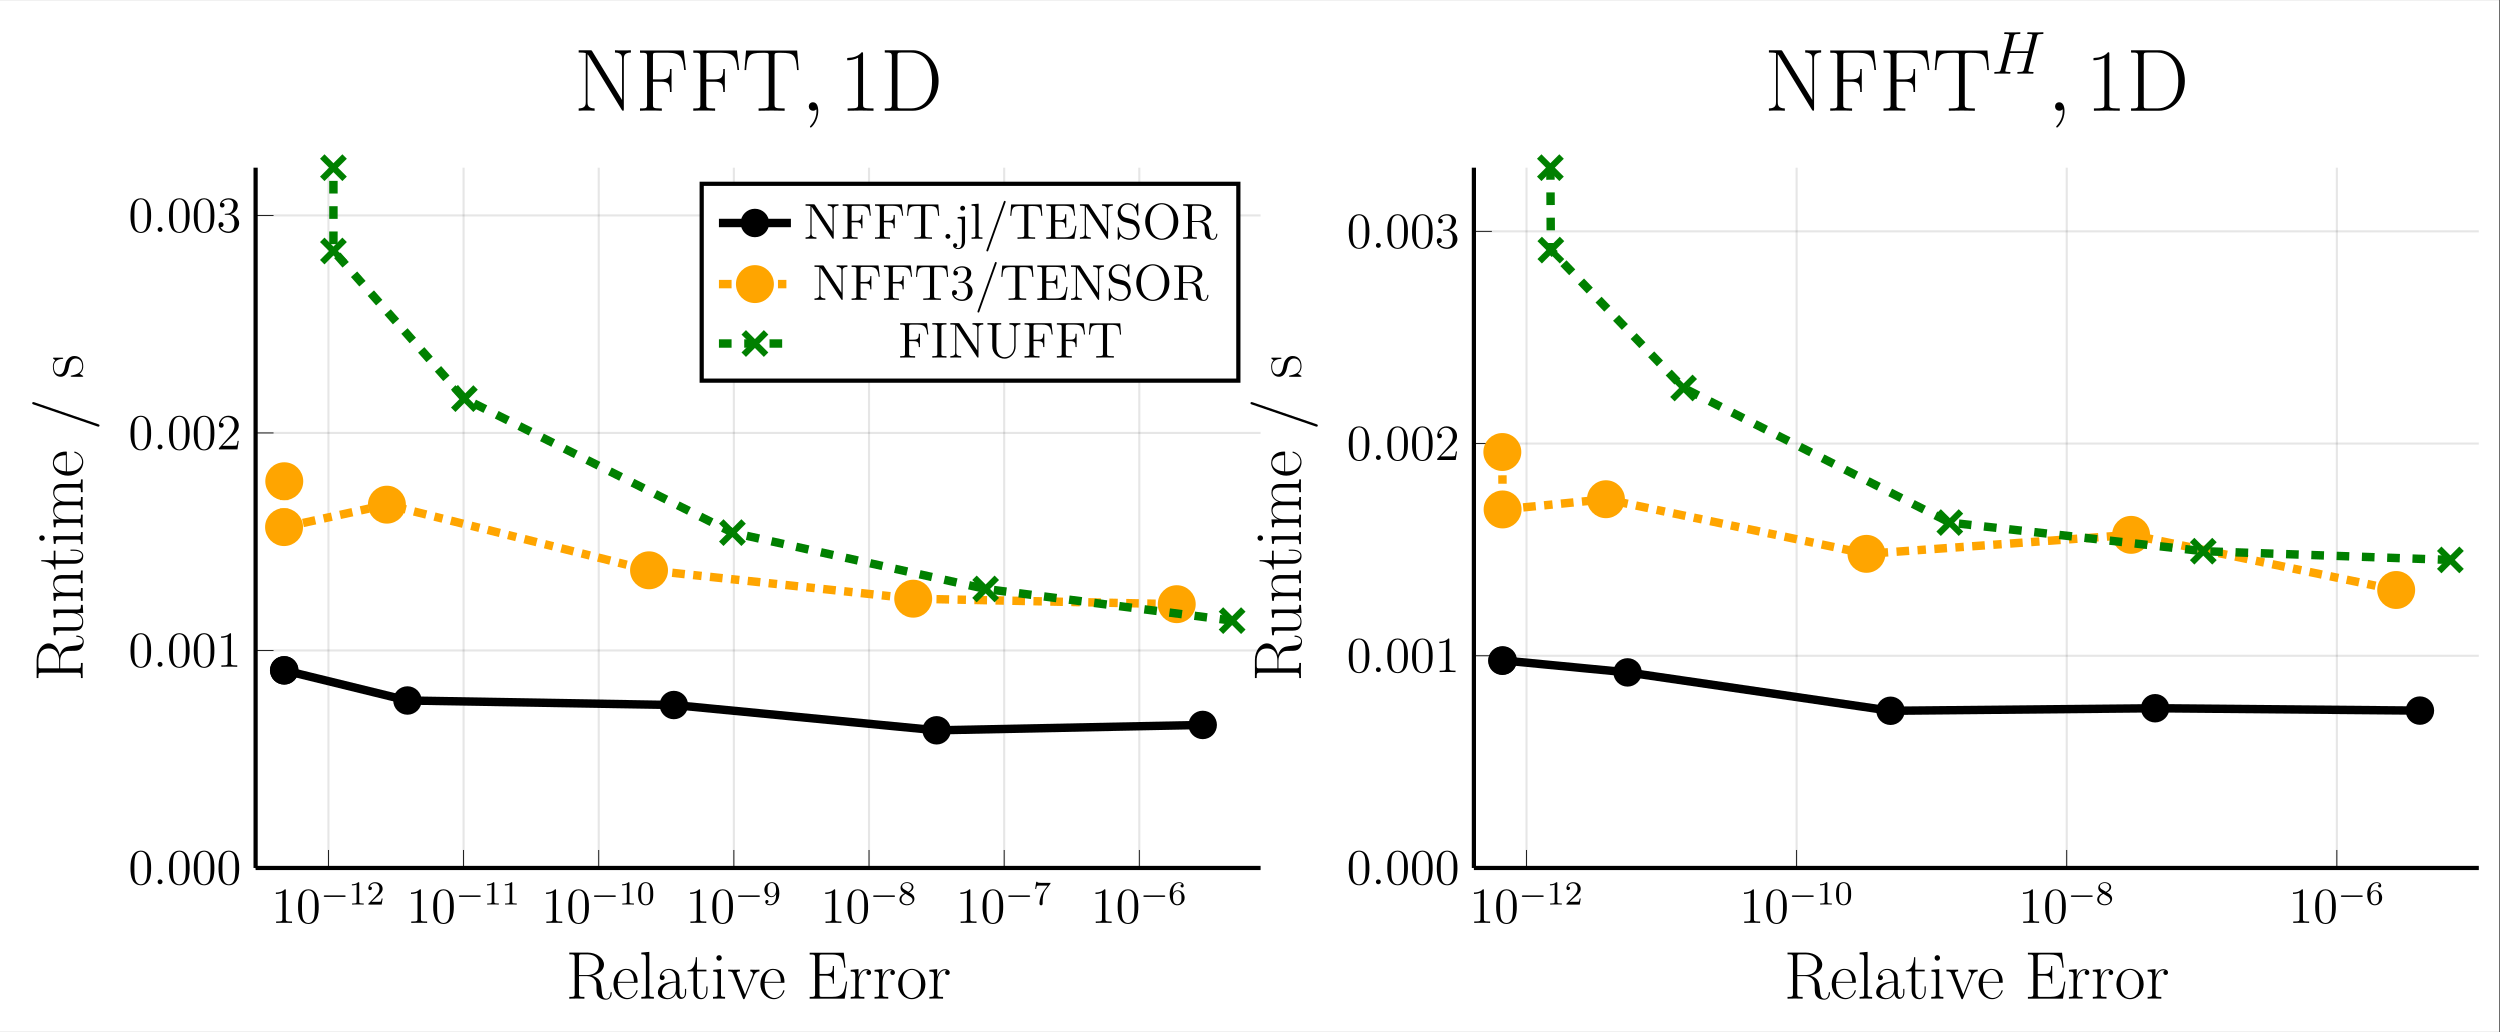 <?xml version="1.0" encoding="UTF-8"?>
<svg xmlns="http://www.w3.org/2000/svg" xmlns:xlink="http://www.w3.org/1999/xlink" width="590.83pt" height="243.946pt" viewBox="0 0 590.83 243.946" version="1.2">
<rect x="0" y="0" width="590.83" height="243.946" fill="#333333" stroke="none"/>
<defs>
<g>
<symbol overflow="visible" id="glyph-1644184903413265-0-0">
<path style="stroke:none;" d=""/>
</symbol>
<symbol overflow="visible" id="glyph-1644184903413265-0-1">
<path style="stroke:none;" d="M 3.438 -7.656 C 3.438 -7.938 3.438 -7.953 3.203 -7.953 C 2.922 -7.625 2.312 -7.188 1.094 -7.188 L 1.094 -6.844 C 1.359 -6.844 1.953 -6.844 2.625 -7.141 L 2.625 -0.922 C 2.625 -0.484 2.578 -0.344 1.531 -0.344 L 1.156 -0.344 L 1.156 0 C 1.484 -0.031 2.641 -0.031 3.031 -0.031 C 3.438 -0.031 4.578 -0.031 4.906 0 L 4.906 -0.344 L 4.531 -0.344 C 3.484 -0.344 3.438 -0.484 3.438 -0.922 Z M 3.438 -7.656 "/>
</symbol>
<symbol overflow="visible" id="glyph-1644184903413265-0-2">
<path style="stroke:none;" d="M 5.359 -3.828 C 5.359 -4.812 5.297 -5.781 4.859 -6.688 C 4.375 -7.688 3.516 -7.953 2.922 -7.953 C 2.234 -7.953 1.391 -7.609 0.938 -6.609 C 0.609 -5.859 0.484 -5.109 0.484 -3.828 C 0.484 -2.672 0.578 -1.797 1 -0.938 C 1.469 -0.031 2.297 0.25 2.922 0.25 C 3.953 0.25 4.547 -0.375 4.906 -1.062 C 5.328 -1.953 5.359 -3.125 5.359 -3.828 Z M 2.922 0.016 C 2.531 0.016 1.75 -0.203 1.531 -1.5 C 1.406 -2.219 1.406 -3.125 1.406 -3.969 C 1.406 -4.953 1.406 -5.828 1.594 -6.531 C 1.797 -7.344 2.406 -7.703 2.922 -7.703 C 3.375 -7.703 4.062 -7.438 4.297 -6.406 C 4.453 -5.719 4.453 -4.781 4.453 -3.969 C 4.453 -3.172 4.453 -2.266 4.312 -1.531 C 4.094 -0.219 3.328 0.016 2.922 0.016 Z M 2.922 0.016 "/>
</symbol>
<symbol overflow="visible" id="glyph-1644184903413265-0-3">
<path style="stroke:none;" d="M 5.266 -2.016 L 5 -2.016 C 4.953 -1.812 4.859 -1.141 4.75 -0.953 C 4.656 -0.844 3.984 -0.844 3.625 -0.844 L 1.406 -0.844 C 1.734 -1.125 2.469 -1.891 2.766 -2.172 C 4.594 -3.844 5.266 -4.469 5.266 -5.656 C 5.266 -7.031 4.172 -7.953 2.781 -7.953 C 1.406 -7.953 0.578 -6.766 0.578 -5.734 C 0.578 -5.125 1.109 -5.125 1.141 -5.125 C 1.406 -5.125 1.703 -5.312 1.703 -5.688 C 1.703 -6.031 1.484 -6.25 1.141 -6.25 C 1.047 -6.25 1.016 -6.25 0.984 -6.234 C 1.203 -7.047 1.859 -7.609 2.625 -7.609 C 3.641 -7.609 4.266 -6.75 4.266 -5.656 C 4.266 -4.641 3.688 -3.75 3 -2.984 L 0.578 -0.281 L 0.578 0 L 4.953 0 Z M 5.266 -2.016 "/>
</symbol>
<symbol overflow="visible" id="glyph-1644184903413265-0-4">
<path style="stroke:none;" d="M 2.203 -4.297 C 2 -4.281 1.953 -4.266 1.953 -4.156 C 1.953 -4.047 2.016 -4.047 2.219 -4.047 L 2.766 -4.047 C 3.797 -4.047 4.25 -3.203 4.25 -2.062 C 4.25 -0.484 3.438 -0.078 2.844 -0.078 C 2.266 -0.078 1.297 -0.344 0.938 -1.141 C 1.328 -1.078 1.672 -1.297 1.672 -1.719 C 1.672 -2.062 1.422 -2.312 1.094 -2.312 C 0.797 -2.312 0.484 -2.141 0.484 -1.688 C 0.484 -0.625 1.547 0.25 2.875 0.25 C 4.297 0.25 5.359 -0.844 5.359 -2.047 C 5.359 -3.141 4.469 -4 3.328 -4.203 C 4.359 -4.5 5.031 -5.375 5.031 -6.312 C 5.031 -7.25 4.047 -7.953 2.891 -7.953 C 1.703 -7.953 0.812 -7.219 0.812 -6.344 C 0.812 -5.875 1.188 -5.766 1.359 -5.766 C 1.609 -5.766 1.906 -5.953 1.906 -6.312 C 1.906 -6.688 1.609 -6.859 1.344 -6.859 C 1.281 -6.859 1.25 -6.859 1.219 -6.844 C 1.672 -7.656 2.797 -7.656 2.859 -7.656 C 3.25 -7.656 4.031 -7.484 4.031 -6.312 C 4.031 -6.078 4 -5.422 3.641 -4.906 C 3.281 -4.375 2.875 -4.344 2.562 -4.328 Z M 2.203 -4.297 "/>
</symbol>
<symbol overflow="visible" id="glyph-1644184903413265-1-0">
<path style="stroke:none;" d=""/>
</symbol>
<symbol overflow="visible" id="glyph-1644184903413265-1-1">
<path style="stroke:none;" d="M 5.562 -1.812 C 5.703 -1.812 5.875 -1.812 5.875 -1.984 C 5.875 -2.172 5.703 -2.172 5.562 -2.172 L 1 -2.172 C 0.875 -2.172 0.703 -2.172 0.703 -1.984 C 0.703 -1.812 0.875 -1.812 1 -1.812 Z M 5.562 -1.812 "/>
</symbol>
<symbol overflow="visible" id="glyph-1644184903413265-2-0">
<path style="stroke:none;" d=""/>
</symbol>
<symbol overflow="visible" id="glyph-1644184903413265-2-1">
<path style="stroke:none;" d="M 2.5 -5.078 C 2.5 -5.297 2.484 -5.297 2.266 -5.297 C 1.938 -4.984 1.516 -4.797 0.766 -4.797 L 0.766 -4.531 C 0.984 -4.531 1.406 -4.531 1.875 -4.734 L 1.875 -0.656 C 1.875 -0.359 1.844 -0.266 1.094 -0.266 L 0.812 -0.266 L 0.812 0 C 1.141 -0.031 1.828 -0.031 2.188 -0.031 C 2.547 -0.031 3.234 -0.031 3.562 0 L 3.562 -0.266 L 3.281 -0.266 C 2.531 -0.266 2.5 -0.359 2.5 -0.656 Z M 2.5 -5.078 "/>
</symbol>
<symbol overflow="visible" id="glyph-1644184903413265-2-2">
<path style="stroke:none;" d="M 2.25 -1.625 C 2.375 -1.75 2.703 -2.016 2.844 -2.125 C 3.328 -2.578 3.797 -3.016 3.797 -3.734 C 3.797 -4.688 3 -5.297 2.016 -5.297 C 1.047 -5.297 0.422 -4.578 0.422 -3.859 C 0.422 -3.469 0.734 -3.422 0.844 -3.422 C 1.016 -3.422 1.266 -3.531 1.266 -3.844 C 1.266 -4.25 0.859 -4.25 0.766 -4.25 C 1 -4.844 1.531 -5.031 1.922 -5.031 C 2.656 -5.031 3.047 -4.406 3.047 -3.734 C 3.047 -2.906 2.469 -2.297 1.516 -1.344 L 0.516 -0.297 C 0.422 -0.219 0.422 -0.203 0.422 0 L 3.562 0 L 3.797 -1.422 L 3.547 -1.422 C 3.531 -1.266 3.469 -0.875 3.375 -0.719 C 3.328 -0.656 2.719 -0.656 2.594 -0.656 L 1.172 -0.656 Z M 2.25 -1.625 "/>
</symbol>
<symbol overflow="visible" id="glyph-1644184903413265-2-3">
<path style="stroke:none;" d="M 3.891 -2.547 C 3.891 -3.391 3.812 -3.906 3.547 -4.422 C 3.203 -5.125 2.547 -5.297 2.109 -5.297 C 1.109 -5.297 0.734 -4.547 0.625 -4.328 C 0.344 -3.75 0.328 -2.953 0.328 -2.547 C 0.328 -2.016 0.344 -1.219 0.734 -0.578 C 1.094 0.016 1.688 0.172 2.109 0.172 C 2.5 0.172 3.172 0.047 3.578 -0.734 C 3.875 -1.312 3.891 -2.031 3.891 -2.547 Z M 2.109 -0.062 C 1.844 -0.062 1.297 -0.188 1.125 -1.016 C 1.031 -1.469 1.031 -2.219 1.031 -2.641 C 1.031 -3.188 1.031 -3.75 1.125 -4.188 C 1.297 -5 1.906 -5.078 2.109 -5.078 C 2.375 -5.078 2.938 -4.938 3.094 -4.219 C 3.188 -3.781 3.188 -3.172 3.188 -2.641 C 3.188 -2.172 3.188 -1.453 3.094 -1 C 2.922 -0.172 2.375 -0.062 2.109 -0.062 Z M 2.109 -0.062 "/>
</symbol>
<symbol overflow="visible" id="glyph-1644184903413265-2-4">
<path style="stroke:none;" d="M 3.125 -2.344 C 3.125 -0.406 2.203 -0.078 1.734 -0.078 C 1.562 -0.078 1.156 -0.094 0.938 -0.344 C 1.297 -0.375 1.312 -0.641 1.312 -0.719 C 1.312 -0.953 1.125 -1.094 0.938 -1.094 C 0.797 -1.094 0.562 -1 0.562 -0.703 C 0.562 -0.156 1.016 0.172 1.75 0.172 C 2.844 0.172 3.875 -0.922 3.875 -2.625 C 3.875 -4.688 2.953 -5.297 2.141 -5.297 C 1.188 -5.297 0.344 -4.562 0.344 -3.516 C 0.344 -2.5 1.125 -1.75 2.031 -1.75 C 2.594 -1.75 2.938 -2.109 3.125 -2.516 Z M 2.062 -1.969 C 1.688 -1.969 1.453 -2.141 1.281 -2.438 C 1.094 -2.719 1.094 -3.109 1.094 -3.516 C 1.094 -3.984 1.094 -4.312 1.312 -4.641 C 1.516 -4.938 1.766 -5.094 2.141 -5.094 C 2.672 -5.094 2.906 -4.562 2.938 -4.531 C 3.094 -4.141 3.109 -3.516 3.109 -3.359 C 3.109 -2.719 2.766 -1.969 2.062 -1.969 Z M 2.062 -1.969 "/>
</symbol>
<symbol overflow="visible" id="glyph-1644184903413265-2-5">
<path style="stroke:none;" d="M 2.641 -2.875 C 3.094 -3.094 3.641 -3.484 3.641 -4.109 C 3.641 -4.875 2.859 -5.297 2.125 -5.297 C 1.281 -5.297 0.594 -4.719 0.594 -3.969 C 0.594 -3.672 0.688 -3.406 0.891 -3.172 C 1.031 -3 1.062 -2.984 1.547 -2.672 C 0.562 -2.234 0.344 -1.656 0.344 -1.219 C 0.344 -0.328 1.234 0.172 2.109 0.172 C 3.078 0.172 3.875 -0.5 3.875 -1.344 C 3.875 -1.844 3.609 -2.172 3.469 -2.312 C 3.344 -2.438 3.328 -2.453 2.641 -2.875 Z M 1.406 -3.625 C 1.172 -3.766 0.984 -4 0.984 -4.266 C 0.984 -4.766 1.531 -5.094 2.109 -5.094 C 2.719 -5.094 3.234 -4.672 3.234 -4.109 C 3.234 -3.656 2.875 -3.266 2.406 -3.031 Z M 1.797 -2.531 C 1.828 -2.516 2.734 -1.953 2.875 -1.875 C 3 -1.797 3.422 -1.547 3.422 -1.062 C 3.422 -0.453 2.766 -0.078 2.125 -0.078 C 1.406 -0.078 0.812 -0.562 0.812 -1.219 C 0.812 -1.812 1.25 -2.281 1.797 -2.531 Z M 1.797 -2.531 "/>
</symbol>
<symbol overflow="visible" id="glyph-1644184903413265-2-6">
<path style="stroke:none;" d="M 4.031 -4.859 C 4.109 -4.938 4.109 -4.953 4.109 -5.125 L 2.078 -5.125 C 1.875 -5.125 1.641 -5.141 1.438 -5.156 C 1.016 -5.188 1.016 -5.266 0.984 -5.391 L 0.734 -5.391 L 0.469 -3.703 L 0.719 -3.703 C 0.734 -3.828 0.828 -4.375 0.938 -4.438 C 1.016 -4.484 1.625 -4.484 1.734 -4.484 L 3.422 -4.484 L 2.609 -3.375 C 1.703 -2.172 1.5 -0.906 1.5 -0.281 C 1.5 -0.203 1.5 0.172 1.875 0.172 C 2.25 0.172 2.25 -0.188 2.25 -0.281 L 2.25 -0.672 C 2.25 -1.812 2.453 -2.75 2.844 -3.281 Z M 4.031 -4.859 "/>
</symbol>
<symbol overflow="visible" id="glyph-1644184903413265-2-7">
<path style="stroke:none;" d="M 1.094 -2.641 C 1.094 -3.297 1.156 -3.875 1.438 -4.359 C 1.688 -4.766 2.094 -5.094 2.594 -5.094 C 2.75 -5.094 3.109 -5.062 3.297 -4.797 C 2.938 -4.766 2.906 -4.5 2.906 -4.422 C 2.906 -4.172 3.094 -4.047 3.281 -4.047 C 3.422 -4.047 3.656 -4.125 3.656 -4.438 C 3.656 -4.906 3.297 -5.297 2.578 -5.297 C 1.469 -5.297 0.344 -4.25 0.344 -2.531 C 0.344 -0.359 1.359 0.172 2.125 0.172 C 2.516 0.172 2.922 0.062 3.281 -0.281 C 3.609 -0.594 3.875 -0.922 3.875 -1.625 C 3.875 -2.656 3.078 -3.391 2.203 -3.391 C 1.625 -3.391 1.281 -3.031 1.094 -2.641 Z M 2.125 -0.078 C 1.703 -0.078 1.438 -0.359 1.328 -0.594 C 1.141 -0.953 1.125 -1.484 1.125 -1.797 C 1.125 -2.578 1.547 -3.172 2.172 -3.172 C 2.562 -3.172 2.812 -2.969 2.953 -2.688 C 3.125 -2.391 3.125 -2.031 3.125 -1.625 C 3.125 -1.219 3.125 -0.875 2.969 -0.578 C 2.75 -0.219 2.484 -0.078 2.125 -0.078 Z M 2.125 -0.078 "/>
</symbol>
<symbol overflow="visible" id="glyph-1644184903413265-3-0">
<path style="stroke:none;" d=""/>
</symbol>
<symbol overflow="visible" id="glyph-1644184903413265-3-1">
<path style="stroke:none;" d="M 2.203 -0.578 C 2.203 -0.922 1.906 -1.156 1.625 -1.156 C 1.281 -1.156 1.047 -0.875 1.047 -0.578 C 1.047 -0.234 1.328 0 1.609 0 C 1.953 0 2.203 -0.281 2.203 -0.578 Z M 2.203 -0.578 "/>
</symbol>
<symbol overflow="visible" id="glyph-1644184903413265-4-0">
<path style="stroke:none;" d=""/>
</symbol>
<symbol overflow="visible" id="glyph-1644184903413265-4-1">
<path style="stroke:none;" d="M 10.875 -1.344 C 10.875 -1.438 10.875 -1.547 10.719 -1.547 C 10.594 -1.547 10.578 -1.453 10.578 -1.391 C 10.5 -0.344 10.047 0 9.547 0 C 8.672 0 8.578 -1 8.484 -1.969 C 8.438 -2.312 8.406 -2.547 8.375 -2.906 C 8.266 -3.703 8.141 -4.859 6.25 -5.438 C 7.766 -5.734 9.031 -6.75 9.031 -8.031 C 9.031 -9.531 7.344 -10.891 5.109 -10.891 L 0.828 -10.891 L 0.828 -10.469 C 1.922 -10.469 2.109 -10.469 2.109 -9.75 L 2.109 -1.125 C 2.109 -0.422 1.922 -0.422 0.828 -0.422 L 0.828 0 C 1.297 -0.031 2.125 -0.031 2.609 -0.031 C 3.109 -0.031 3.938 -0.031 4.406 0 L 4.406 -0.422 C 3.297 -0.422 3.125 -0.422 3.125 -1.125 L 3.125 -5.328 L 4.984 -5.328 C 5.891 -5.328 6.406 -4.953 6.625 -4.75 C 7.266 -4.125 7.266 -3.703 7.266 -2.609 C 7.266 -1.547 7.266 -1 7.75 -0.469 C 8.344 0.188 9.172 0.25 9.516 0.25 C 10.688 0.25 10.875 -1.062 10.875 -1.344 Z M 7.828 -8.031 C 7.828 -5.984 6.141 -5.578 4.938 -5.578 L 3.125 -5.578 L 3.125 -9.844 C 3.125 -10.391 3.156 -10.469 3.797 -10.469 L 4.953 -10.469 C 6.281 -10.469 7.828 -10.016 7.828 -8.031 Z M 7.828 -8.031 "/>
</symbol>
<symbol overflow="visible" id="glyph-1644184903413265-4-2">
<path style="stroke:none;" d="M 6.141 -4 C 6.141 -5.625 5.281 -7.047 3.453 -7.047 C 1.766 -7.047 0.438 -5.438 0.438 -3.469 C 0.438 -1.406 1.938 0.125 3.641 0.125 C 5.422 0.125 6.125 -1.562 6.125 -1.891 C 6.125 -2.016 6 -2.016 6 -2.016 C 5.875 -2.016 5.859 -1.969 5.797 -1.781 C 5.453 -0.703 4.578 -0.156 3.75 -0.156 C 3.062 -0.156 2.375 -0.547 1.938 -1.25 C 1.453 -2.062 1.453 -3 1.453 -3.75 L 6.078 -3.75 C 6.141 -3.812 6.141 -3.844 6.141 -4 Z M 5.281 -3.984 L 1.469 -3.984 C 1.578 -6.281 2.812 -6.797 3.438 -6.797 C 4.531 -6.797 5.266 -5.766 5.281 -3.984 Z M 5.281 -3.984 "/>
</symbol>
<symbol overflow="visible" id="glyph-1644184903413265-4-3">
<path style="stroke:none;" d="M 3.516 0 L 3.516 -0.422 C 2.5 -0.422 2.438 -0.484 2.438 -1.094 L 2.438 -11.062 L 0.547 -10.891 L 0.547 -10.469 C 1.484 -10.469 1.625 -10.375 1.625 -9.609 L 1.625 -1.094 C 1.625 -0.5 1.562 -0.422 0.547 -0.422 L 0.547 0 C 0.922 -0.031 1.625 -0.031 2.031 -0.031 C 2.438 -0.031 3.141 -0.031 3.516 0 Z M 3.516 0 "/>
</symbol>
<symbol overflow="visible" id="glyph-1644184903413265-4-4">
<path style="stroke:none;" d="M 7.156 -1.422 L 7.156 -2.312 L 6.875 -2.312 L 6.875 -1.406 C 6.875 -0.438 6.438 -0.297 6.234 -0.297 C 5.578 -0.297 5.578 -1.125 5.578 -1.828 L 5.578 -4.125 C 5.578 -5.188 5.578 -5.734 4.906 -6.359 C 4.312 -6.891 3.641 -7.047 3.094 -7.047 C 1.828 -7.047 0.922 -6.062 0.922 -5 C 0.922 -4.422 1.406 -4.391 1.5 -4.391 C 1.703 -4.391 2.078 -4.516 2.078 -4.953 C 2.078 -5.359 1.766 -5.531 1.5 -5.531 C 1.438 -5.531 1.359 -5.516 1.312 -5.5 C 1.641 -6.5 2.5 -6.797 3.062 -6.797 C 3.859 -6.797 4.734 -6.094 4.734 -4.75 L 4.734 -4.047 C 3.797 -4.016 2.656 -3.891 1.766 -3.406 C 0.766 -2.859 0.484 -2.062 0.484 -1.453 C 0.484 -0.219 1.906 0.125 2.75 0.125 C 3.641 0.125 4.453 -0.359 4.797 -1.281 C 4.828 -0.578 5.281 0.062 5.984 0.062 C 6.312 0.062 7.156 -0.156 7.156 -1.422 Z M 4.734 -2.219 C 4.734 -0.828 3.75 -0.125 2.875 -0.125 C 2.078 -0.125 1.453 -0.719 1.453 -1.453 C 1.453 -1.922 1.656 -2.766 2.578 -3.281 C 3.344 -3.719 4.219 -3.781 4.734 -3.812 Z M 4.734 -2.219 "/>
</symbol>
<symbol overflow="visible" id="glyph-1644184903413265-4-5">
<path style="stroke:none;" d="M 4.891 -1.969 L 4.891 -2.891 L 4.609 -2.891 L 4.609 -2 C 4.609 -0.891 4.172 -0.156 3.5 -0.156 C 3.047 -0.156 2.406 -0.484 2.406 -1.922 L 2.406 -6.438 L 4.641 -6.438 L 4.641 -6.859 L 2.406 -6.859 L 2.406 -9.797 L 2.125 -9.797 C 2.094 -8.156 1.531 -6.719 0.172 -6.688 L 0.172 -6.438 L 1.562 -6.438 L 1.562 -1.953 C 1.562 -1.656 1.562 0.125 3.406 0.125 C 4.344 0.125 4.891 -0.797 4.891 -1.969 Z M 4.891 -1.969 "/>
</symbol>
<symbol overflow="visible" id="glyph-1644184903413265-4-6">
<path style="stroke:none;" d="M 3.406 0 L 3.406 -0.422 C 2.469 -0.422 2.438 -0.516 2.438 -1.078 L 2.438 -6.984 L 0.609 -6.812 L 0.609 -6.391 C 1.5 -6.391 1.625 -6.297 1.625 -5.531 L 1.625 -1.094 C 1.625 -0.5 1.562 -0.422 0.547 -0.422 L 0.547 0 C 0.922 -0.031 1.609 -0.031 2.016 -0.031 C 2.391 -0.031 3.047 -0.031 3.406 0 Z M 2.625 -9.625 C 2.625 -10.016 2.328 -10.281 2 -10.281 C 1.609 -10.281 1.344 -9.984 1.344 -9.625 C 1.344 -9.25 1.641 -8.969 1.969 -8.969 C 2.359 -8.969 2.625 -9.281 2.625 -9.625 Z M 2.625 -9.625 "/>
</symbol>
<symbol overflow="visible" id="glyph-1644184903413265-4-7">
<path style="stroke:none;" d="M 7.547 -6.438 L 7.547 -6.859 L 6.547 -6.828 C 6.219 -6.828 5.688 -6.828 5.375 -6.859 L 5.375 -6.438 C 5.766 -6.406 6 -6.219 6 -5.797 C 6 -5.656 6 -5.625 5.891 -5.406 L 4.141 -0.969 L 2.25 -5.75 C 2.156 -5.953 2.156 -6 2.156 -6.062 C 2.156 -6.438 2.672 -6.438 2.922 -6.438 L 2.922 -6.859 C 2.531 -6.828 1.828 -6.828 1.438 -6.828 C 1 -6.828 0.516 -6.828 0.156 -6.859 L 0.156 -6.438 C 0.766 -6.438 1.094 -6.438 1.297 -5.938 L 3.609 -0.141 C 3.703 0.094 3.719 0.125 3.859 0.125 C 4 0.125 4.016 0.094 4.109 -0.141 L 6.234 -5.422 C 6.375 -5.766 6.625 -6.406 7.547 -6.438 Z M 7.547 -6.438 "/>
</symbol>
<symbol overflow="visible" id="glyph-1644184903413265-4-8">
<path style="stroke:none;" d="M 9.672 -4.031 L 9.391 -4.031 C 9.031 -1.688 8.828 -0.422 6.031 -0.422 L 3.812 -0.422 C 3.172 -0.422 3.141 -0.5 3.141 -1.031 L 3.141 -5.438 L 4.641 -5.438 C 6.141 -5.438 6.281 -4.891 6.281 -3.562 L 6.562 -3.562 L 6.562 -7.719 L 6.281 -7.719 C 6.281 -6.391 6.141 -5.844 4.641 -5.844 L 3.141 -5.844 L 3.141 -9.812 C 3.141 -10.359 3.172 -10.438 3.812 -10.438 L 6 -10.438 C 8.469 -10.438 8.75 -9.453 8.969 -7.328 L 9.266 -7.328 L 8.875 -10.859 L 0.812 -10.859 L 0.812 -10.438 C 1.906 -10.438 2.094 -10.438 2.094 -9.719 L 2.094 -1.125 C 2.094 -0.422 1.906 -0.422 0.812 -0.422 L 0.812 0 L 9.094 0 Z M 9.672 -4.031 "/>
</symbol>
<symbol overflow="visible" id="glyph-1644184903413265-4-9">
<path style="stroke:none;" d="M 5.312 -6.156 C 5.312 -6.656 4.797 -6.984 4.25 -6.984 C 3.047 -6.984 2.516 -5.797 2.359 -5.25 L 2.344 -5.25 L 2.344 -6.984 L 0.5 -6.812 L 0.5 -6.391 C 1.438 -6.391 1.578 -6.297 1.578 -5.531 L 1.578 -1.094 C 1.578 -0.5 1.516 -0.422 0.5 -0.422 L 0.5 0 C 0.875 -0.031 1.609 -0.031 2.031 -0.031 C 2.484 -0.031 3.297 -0.031 3.734 0 L 3.734 -0.422 C 2.578 -0.422 2.391 -0.422 2.391 -1.125 L 2.391 -3.766 C 2.391 -5.297 3.047 -6.719 4.234 -6.719 C 4.344 -6.719 4.469 -6.703 4.578 -6.656 C 4.578 -6.656 4.219 -6.547 4.219 -6.141 C 4.219 -5.75 4.531 -5.594 4.766 -5.594 C 4.953 -5.594 5.312 -5.703 5.312 -6.156 Z M 5.312 -6.156 "/>
</symbol>
<symbol overflow="visible" id="glyph-1644184903413265-4-10">
<path style="stroke:none;" d="M 6.875 -3.406 C 6.875 -5.453 5.391 -7.047 3.656 -7.047 C 1.906 -7.047 0.438 -5.453 0.438 -3.406 C 0.438 -1.406 1.906 0.125 3.656 0.125 C 5.391 0.125 6.875 -1.406 6.875 -3.406 Z M 5.844 -3.531 C 5.844 -2.922 5.812 -1.953 5.391 -1.203 C 4.938 -0.469 4.25 -0.156 3.656 -0.156 C 2.906 -0.156 2.266 -0.609 1.891 -1.234 C 1.5 -1.938 1.453 -2.844 1.453 -3.531 C 1.453 -4.203 1.484 -5.031 1.891 -5.75 C 2.219 -6.281 2.844 -6.797 3.656 -6.797 C 4.359 -6.797 4.969 -6.391 5.359 -5.828 C 5.844 -5.078 5.844 -4.031 5.844 -3.531 Z M 5.844 -3.531 "/>
</symbol>
<symbol overflow="visible" id="glyph-1644184903413265-5-0">
<path style="stroke:none;" d=""/>
</symbol>
<symbol overflow="visible" id="glyph-1644184903413265-5-1">
<path style="stroke:none;" d="M -1.344 -10.875 C -1.438 -10.875 -1.547 -10.875 -1.547 -10.719 C -1.547 -10.594 -1.453 -10.578 -1.391 -10.578 C -0.344 -10.5 0 -10.047 0 -9.547 C 0 -8.672 -1 -8.578 -1.969 -8.484 C -2.312 -8.438 -2.547 -8.406 -2.906 -8.375 C -3.703 -8.266 -4.859 -8.141 -5.438 -6.25 C -5.734 -7.766 -6.75 -9.031 -8.031 -9.031 C -9.531 -9.031 -10.891 -7.344 -10.891 -5.109 L -10.891 -0.828 L -10.469 -0.828 C -10.469 -1.922 -10.469 -2.109 -9.75 -2.109 L -1.125 -2.109 C -0.422 -2.109 -0.422 -1.922 -0.422 -0.828 L 0 -0.828 C -0.031 -1.297 -0.031 -2.125 -0.031 -2.609 C -0.031 -3.109 -0.031 -3.938 0 -4.406 L -0.422 -4.406 C -0.422 -3.297 -0.422 -3.125 -1.125 -3.125 L -5.328 -3.125 L -5.328 -4.984 C -5.328 -5.891 -4.953 -6.406 -4.75 -6.625 C -4.125 -7.266 -3.703 -7.266 -2.609 -7.266 C -1.547 -7.266 -1 -7.266 -0.469 -7.75 C 0.188 -8.344 0.25 -9.172 0.25 -9.516 C 0.25 -10.688 -1.062 -10.875 -1.344 -10.875 Z M -8.031 -7.828 C -5.984 -7.828 -5.578 -6.141 -5.578 -4.938 L -5.578 -3.125 L -9.844 -3.125 C -10.391 -3.125 -10.469 -3.156 -10.469 -3.797 L -10.469 -4.953 C -10.469 -6.281 -10.016 -7.828 -8.031 -7.828 Z M -8.031 -7.828 "/>
</symbol>
<symbol overflow="visible" id="glyph-1644184903413265-5-2">
<path style="stroke:none;" d="M 0 -7.703 L -0.422 -7.703 C -0.422 -6.75 -0.516 -6.609 -1.281 -6.609 L -6.984 -6.609 L -6.812 -4.688 L -6.391 -4.688 C -6.391 -5.625 -6.297 -5.766 -5.531 -5.766 L -2.625 -5.766 C -1.297 -5.766 -0.125 -5.047 -0.125 -3.875 C -0.125 -2.562 -0.906 -2.453 -1.734 -2.453 L -6.984 -2.453 L -6.812 -0.531 L -6.391 -0.531 C -6.391 -1.156 -6.391 -1.594 -5.75 -1.609 L -2.688 -1.609 C -1.625 -1.609 -0.938 -1.609 -0.5 -2.031 C -0.281 -2.234 0.125 -2.625 0.125 -3.781 C 0.125 -5.125 -1.016 -5.656 -1.359 -5.781 L -1.359 -5.797 L 0.125 -5.797 Z M 0 -7.703 "/>
</symbol>
<symbol overflow="visible" id="glyph-1644184903413265-5-3">
<path style="stroke:none;" d="M 0 -7.703 L -0.422 -7.703 C -0.422 -6.672 -0.484 -6.609 -1.094 -6.609 L -4.844 -6.609 C -5.656 -6.609 -6.984 -6.453 -6.984 -4.578 C -6.984 -3.312 -6.016 -2.656 -5.375 -2.422 L -5.375 -2.406 L -6.984 -2.406 L -6.812 -0.531 L -6.391 -0.531 C -6.391 -1.469 -6.297 -1.609 -5.531 -1.609 L -1.094 -1.609 C -0.5 -1.609 -0.422 -1.547 -0.422 -0.531 L 0 -0.531 C -0.031 -0.906 -0.031 -1.609 -0.031 -2.031 C -0.031 -2.438 -0.031 -3.156 0 -3.531 L -0.422 -3.531 C -0.422 -2.516 -0.484 -2.453 -1.094 -2.453 L -4.156 -2.453 C -5.625 -2.453 -6.719 -3.344 -6.719 -4.469 C -6.719 -5.641 -5.672 -5.766 -4.906 -5.766 L -1.094 -5.766 C -0.5 -5.766 -0.422 -5.703 -0.422 -4.688 L 0 -4.688 C -0.031 -5.062 -0.031 -5.766 -0.031 -6.188 C -0.031 -6.594 -0.031 -7.312 0 -7.703 Z M 0 -7.703 "/>
</symbol>
<symbol overflow="visible" id="glyph-1644184903413265-5-4">
<path style="stroke:none;" d="M -1.969 -4.891 L -2.891 -4.891 L -2.891 -4.609 L -2 -4.609 C -0.891 -4.609 -0.156 -4.172 -0.156 -3.5 C -0.156 -3.047 -0.484 -2.406 -1.922 -2.406 L -6.438 -2.406 L -6.438 -4.641 L -6.859 -4.641 L -6.859 -2.406 L -9.797 -2.406 L -9.797 -2.125 C -8.156 -2.094 -6.719 -1.531 -6.688 -0.172 L -6.438 -0.172 L -6.438 -1.562 L -1.953 -1.562 C -1.656 -1.562 0.125 -1.562 0.125 -3.406 C 0.125 -4.344 -0.797 -4.891 -1.969 -4.891 Z M -1.969 -4.891 "/>
</symbol>
<symbol overflow="visible" id="glyph-1644184903413265-5-5">
<path style="stroke:none;" d="M 0 -3.406 L -0.422 -3.406 C -0.422 -2.469 -0.516 -2.438 -1.078 -2.438 L -6.984 -2.438 L -6.812 -0.609 L -6.391 -0.609 C -6.391 -1.5 -6.297 -1.625 -5.531 -1.625 L -1.094 -1.625 C -0.5 -1.625 -0.422 -1.562 -0.422 -0.547 L 0 -0.547 C -0.031 -0.922 -0.031 -1.609 -0.031 -2.016 C -0.031 -2.391 -0.031 -3.047 0 -3.406 Z M -9.625 -2.625 C -10.016 -2.625 -10.281 -2.328 -10.281 -2 C -10.281 -1.609 -9.984 -1.344 -9.625 -1.344 C -9.25 -1.344 -8.969 -1.641 -8.969 -1.969 C -8.969 -2.359 -9.281 -2.625 -9.625 -2.625 Z M -9.625 -2.625 "/>
</symbol>
<symbol overflow="visible" id="glyph-1644184903413265-5-6">
<path style="stroke:none;" d="M 0 -11.859 L -0.422 -11.859 C -0.422 -10.844 -0.484 -10.781 -1.094 -10.781 L -4.844 -10.781 C -5.641 -10.781 -6.984 -10.625 -6.984 -8.734 C -6.984 -7.656 -6.25 -6.906 -5.391 -6.609 L -5.391 -6.594 C -6.688 -6.406 -6.984 -5.469 -6.984 -4.578 C -6.984 -3.312 -6.016 -2.656 -5.375 -2.422 L -5.375 -2.406 L -6.984 -2.406 L -6.812 -0.531 L -6.391 -0.531 C -6.391 -1.469 -6.297 -1.609 -5.531 -1.609 L -1.094 -1.609 C -0.5 -1.609 -0.422 -1.547 -0.422 -0.531 L 0 -0.531 C -0.031 -0.906 -0.031 -1.609 -0.031 -2.031 C -0.031 -2.438 -0.031 -3.156 0 -3.531 L -0.422 -3.531 C -0.422 -2.516 -0.484 -2.453 -1.094 -2.453 L -4.156 -2.453 C -5.625 -2.453 -6.719 -3.344 -6.719 -4.469 C -6.719 -5.641 -5.672 -5.766 -4.906 -5.766 L -1.094 -5.766 C -0.5 -5.766 -0.422 -5.703 -0.422 -4.688 L 0 -4.688 C -0.031 -5.062 -0.031 -5.766 -0.031 -6.188 C -0.031 -6.594 -0.031 -7.312 0 -7.703 L -0.422 -7.703 C -0.422 -6.672 -0.484 -6.609 -1.094 -6.609 L -4.156 -6.609 C -5.625 -6.609 -6.719 -7.5 -6.719 -8.625 C -6.719 -9.797 -5.672 -9.922 -4.906 -9.922 L -1.094 -9.922 C -0.5 -9.922 -0.422 -9.859 -0.422 -8.844 L 0 -8.844 C -0.031 -9.234 -0.031 -9.922 -0.031 -10.344 C -0.031 -10.766 -0.031 -11.469 0 -11.859 Z M 0 -11.859 "/>
</symbol>
<symbol overflow="visible" id="glyph-1644184903413265-5-7">
<path style="stroke:none;" d="M -4 -6.141 C -5.625 -6.141 -7.047 -5.281 -7.047 -3.453 C -7.047 -1.766 -5.438 -0.438 -3.469 -0.438 C -1.406 -0.438 0.125 -1.938 0.125 -3.641 C 0.125 -5.422 -1.562 -6.125 -1.891 -6.125 C -2.016 -6.125 -2.016 -6 -2.016 -6 C -2.016 -5.875 -1.969 -5.859 -1.781 -5.797 C -0.703 -5.453 -0.156 -4.578 -0.156 -3.75 C -0.156 -3.062 -0.547 -2.375 -1.25 -1.938 C -2.062 -1.453 -3 -1.453 -3.75 -1.453 L -3.75 -6.078 C -3.812 -6.141 -3.844 -6.141 -4 -6.141 Z M -3.984 -5.281 L -3.984 -1.469 C -6.281 -1.578 -6.797 -2.812 -6.797 -3.438 C -6.797 -4.531 -5.766 -5.266 -3.984 -5.281 Z M -3.984 -5.281 "/>
</symbol>
<symbol overflow="visible" id="glyph-1644184903413265-5-8">
<path style="stroke:none;" d="M -11.656 -6.562 C -11.844 -6.562 -11.938 -6.422 -11.938 -6.297 C -11.938 -6.109 -11.812 -6.047 -11.625 -5.984 L 3.406 -0.812 C 3.625 -0.734 3.688 -0.734 3.688 -0.734 C 3.875 -0.734 3.969 -0.875 3.969 -1 C 3.969 -1.203 3.844 -1.266 3.656 -1.328 L -11.375 -6.484 C -11.594 -6.562 -11.656 -6.562 -11.656 -6.562 Z M -11.656 -6.562 "/>
</symbol>
<symbol overflow="visible" id="glyph-1644184903413265-5-9">
<path style="stroke:none;" d="M -1.969 -5.312 C -2.797 -5.312 -3.219 -4.875 -3.406 -4.672 C -3.906 -4.188 -4.016 -3.641 -4.141 -2.969 C -4.328 -2.094 -4.562 -0.969 -5.531 -0.969 C -5.938 -0.969 -6.828 -1.203 -6.828 -2.812 C -6.828 -4.516 -5.234 -4.609 -4.719 -4.641 C -4.641 -4.656 -4.625 -4.734 -4.625 -4.781 C -4.625 -4.922 -4.672 -4.922 -4.938 -4.922 L -6.719 -4.922 C -7.016 -4.922 -7.031 -4.906 -7.031 -4.812 C -7.031 -4.75 -7.016 -4.734 -6.781 -4.547 C -6.703 -4.5 -6.547 -4.344 -6.484 -4.297 C -7.031 -3.797 -7.047 -3.078 -7.047 -2.812 C -7.047 -1.031 -6.125 -0.406 -5.203 -0.406 C -3.766 -0.406 -3.422 -2.031 -3.328 -2.484 C -3.125 -3.484 -3.062 -3.844 -2.766 -4.172 C -2.578 -4.391 -2.234 -4.734 -1.656 -4.734 C -0.984 -4.734 -0.125 -4.344 -0.125 -2.891 C -0.125 -1.5 -1.172 -1 -2.578 -0.719 C -2.812 -0.672 -2.828 -0.672 -2.828 -0.547 C -2.828 -0.422 -2.812 -0.406 -2.484 -0.406 L -0.188 -0.406 C 0.094 -0.406 0.109 -0.422 0.109 -0.516 C 0.109 -0.594 0.094 -0.609 -0.031 -0.688 L -0.719 -1.109 C -0.281 -1.438 0.125 -2 0.125 -2.891 C 0.125 -4.469 -0.734 -5.312 -1.969 -5.312 Z M -1.969 -5.312 "/>
</symbol>
<symbol overflow="visible" id="glyph-1644184903413265-6-0">
<path style="stroke:none;" d=""/>
</symbol>
<symbol overflow="visible" id="glyph-1644184903413265-6-1">
<path style="stroke:none;" d="M 13.406 -13.75 L 13.406 -14.297 C 12.938 -14.25 12.047 -14.25 11.531 -14.25 C 11 -14.25 10.125 -14.25 9.641 -14.297 L 9.641 -13.75 C 11.312 -13.75 11.312 -12.766 11.312 -12.234 L 11.312 -2.547 L 4.281 -14.031 C 4.141 -14.266 4.125 -14.297 3.719 -14.297 L 1.062 -14.297 L 1.062 -13.75 L 1.469 -13.75 C 2.297 -13.75 2.672 -13.641 2.734 -13.625 L 2.734 -2.047 C 2.734 -1.531 2.734 -0.547 1.062 -0.547 L 1.062 0 C 1.547 -0.047 2.422 -0.047 2.953 -0.047 C 3.469 -0.047 4.359 -0.047 4.828 0 L 4.828 -0.547 C 3.156 -0.547 3.156 -1.531 3.156 -2.047 L 3.156 -13.328 C 3.312 -13.203 3.312 -13.156 3.453 -12.953 L 11.219 -0.25 C 11.359 0 11.422 0 11.531 0 C 11.734 0 11.734 -0.062 11.734 -0.453 L 11.734 -12.234 C 11.734 -12.766 11.734 -13.75 13.406 -13.75 Z M 13.406 -13.75 "/>
</symbol>
<symbol overflow="visible" id="glyph-1644184903413265-6-2">
<path style="stroke:none;" d="M 11.891 -9.625 L 11.375 -14.25 L 1.062 -14.25 L 1.062 -13.703 C 2.516 -13.703 2.734 -13.703 2.734 -12.766 L 2.734 -1.484 C 2.734 -0.547 2.516 -0.547 1.062 -0.547 L 1.062 0 C 1.672 -0.047 2.844 -0.047 3.5 -0.047 C 4.359 -0.047 5.359 -0.047 6.219 0 L 6.219 -0.547 L 5.75 -0.547 C 4.156 -0.547 4.125 -0.75 4.125 -1.5 L 4.125 -6.859 L 6 -6.859 C 7.953 -6.859 8.141 -6.172 8.141 -4.422 L 8.516 -4.422 L 8.516 -9.859 L 8.141 -9.859 C 8.141 -8.094 7.953 -7.406 6 -7.406 L 4.125 -7.406 L 4.125 -12.891 C 4.125 -13.594 4.156 -13.703 5 -13.703 L 7.703 -13.703 C 10.859 -13.703 11.219 -12.406 11.5 -9.625 Z M 11.891 -9.625 "/>
</symbol>
<symbol overflow="visible" id="glyph-1644184903413265-6-3">
<path style="stroke:none;" d="M 13.375 -9.609 L 13.016 -14.234 L 0.938 -14.234 L 0.578 -9.609 L 0.969 -9.609 C 1.234 -13.078 1.531 -13.688 4.75 -13.688 C 5.125 -13.688 5.734 -13.688 5.906 -13.656 C 6.297 -13.594 6.297 -13.344 6.297 -12.859 L 6.297 -1.531 C 6.297 -0.781 6.234 -0.547 4.5 -0.547 L 3.906 -0.547 L 3.906 0 L 6.984 -0.047 L 10.062 0 L 10.062 -0.547 L 9.484 -0.547 C 7.734 -0.547 7.672 -0.781 7.672 -1.531 L 7.672 -12.859 C 7.672 -13.328 7.672 -13.578 8.062 -13.656 C 8.219 -13.688 8.828 -13.688 9.203 -13.688 C 12.406 -13.688 12.719 -13.078 13 -9.609 Z M 13.375 -9.609 "/>
</symbol>
<symbol overflow="visible" id="glyph-1644184903413265-6-4">
<path style="stroke:none;" d="M 8.031 0 L 8.031 -0.547 L 7.406 -0.547 C 5.609 -0.547 5.562 -0.781 5.562 -1.531 L 5.562 -13.375 C 5.562 -13.812 5.547 -13.828 5.25 -13.828 C 4.438 -12.844 3.203 -12.531 2.031 -12.484 C 1.969 -12.484 1.859 -12.484 1.844 -12.453 C 1.812 -12.406 1.812 -12.359 1.812 -11.922 C 2.469 -11.922 3.562 -12.047 4.391 -12.547 L 4.391 -1.531 C 4.391 -0.797 4.359 -0.547 2.547 -0.547 L 1.922 -0.547 L 1.922 0 L 4.984 -0.047 Z M 8.031 0 "/>
</symbol>
<symbol overflow="visible" id="glyph-1644184903413265-6-5">
<path style="stroke:none;" d="M 13.812 -7.031 C 13.812 -10.984 11.156 -14.297 7.734 -14.297 L 1.094 -14.297 L 1.094 -13.75 C 2.531 -13.75 2.766 -13.75 2.766 -12.797 L 2.766 -1.484 C 2.766 -0.547 2.531 -0.547 1.094 -0.547 L 1.094 0 L 7.734 0 C 11.109 0 13.812 -3.094 13.812 -7.031 Z M 12.266 -7.031 C 12.266 -4.078 11.406 -2.891 11 -2.328 C 10.5 -1.672 9.312 -0.547 7.328 -0.547 L 4.984 -0.547 C 4.141 -0.547 4.094 -0.656 4.094 -1.359 L 4.094 -12.938 C 4.094 -13.641 4.141 -13.75 4.984 -13.75 L 7.328 -13.75 C 9.062 -13.75 12.266 -12.719 12.266 -7.031 Z M 12.266 -7.031 "/>
</symbol>
<symbol overflow="visible" id="glyph-1644184903413265-7-0">
<path style="stroke:none;" d=""/>
</symbol>
<symbol overflow="visible" id="glyph-1644184903413265-7-1">
<path style="stroke:none;" d="M 4.031 0.078 C 4.031 -1.109 3.641 -2 2.781 -2 C 2.125 -2 1.797 -1.469 1.797 -1.016 C 1.797 -0.562 2.109 0 2.812 0 C 3.078 0 3.312 -0.078 3.484 -0.266 C 3.531 -0.312 3.547 -0.312 3.578 -0.312 C 3.609 -0.312 3.609 -0.016 3.609 0.078 C 3.609 0.766 3.484 2.109 2.297 3.453 C 2.062 3.703 2.062 3.734 2.062 3.781 C 2.062 3.891 2.172 3.984 2.266 3.984 C 2.438 3.984 4.031 2.453 4.031 0.078 Z M 4.031 0.078 "/>
</symbol>
<symbol overflow="visible" id="glyph-1644184903413265-8-0">
<path style="stroke:none;" d=""/>
</symbol>
<symbol overflow="visible" id="glyph-1644184903413265-8-1">
<path style="stroke:none;" d="M 8.266 -7.812 L 8.266 -8.156 C 7.953 -8.141 7.328 -8.141 7 -8.141 C 6.656 -8.141 6.031 -8.141 5.719 -8.156 L 5.719 -7.812 C 6.844 -7.812 6.844 -7.25 6.844 -6.906 L 6.844 -1.688 L 2.703 -8 C 2.594 -8.156 2.578 -8.156 2.312 -8.156 L 0.484 -8.156 L 0.484 -7.812 C 1 -7.812 1.297 -7.812 1.625 -7.734 L 1.625 -1.25 C 1.625 -0.906 1.625 -0.344 0.484 -0.344 L 0.484 0 C 0.797 -0.031 1.438 -0.031 1.766 -0.031 C 2.109 -0.031 2.734 -0.031 3.047 0 L 3.047 -0.344 C 1.906 -0.344 1.906 -0.906 1.906 -1.25 L 1.906 -7.547 C 2.016 -7.453 2.016 -7.422 2.109 -7.281 L 6.781 -0.172 C 6.891 -0.016 6.906 0 7 0 C 7.094 0 7.125 -0.047 7.141 -0.078 L 7.141 -6.906 C 7.141 -7.25 7.141 -7.812 8.266 -7.812 Z M 8.266 -7.812 "/>
</symbol>
<symbol overflow="visible" id="glyph-1644184903413265-8-2">
<path style="stroke:none;" d="M 7.141 -5.469 L 6.828 -8.141 L 0.484 -8.141 L 0.484 -7.797 L 0.734 -7.797 C 1.594 -7.797 1.625 -7.672 1.625 -7.234 L 1.625 -0.906 C 1.625 -0.469 1.594 -0.344 0.734 -0.344 L 0.484 -0.344 L 0.484 0 C 0.781 -0.031 1.844 -0.031 2.203 -0.031 C 2.625 -0.031 3.672 -0.031 4.016 0 L 4.016 -0.344 L 3.656 -0.344 C 2.625 -0.344 2.594 -0.484 2.594 -0.922 L 2.594 -3.891 L 3.641 -3.891 C 4.766 -3.891 4.891 -3.5 4.891 -2.5 L 5.156 -2.5 L 5.156 -5.641 L 4.891 -5.641 C 4.891 -4.641 4.766 -4.25 3.641 -4.25 L 2.594 -4.25 L 2.594 -7.312 C 2.594 -7.703 2.625 -7.797 3.141 -7.797 L 4.641 -7.797 C 6.359 -7.797 6.703 -7.156 6.875 -5.469 Z M 7.141 -5.469 "/>
</symbol>
<symbol overflow="visible" id="glyph-1644184903413265-8-3">
<path style="stroke:none;" d="M 8.016 -5.438 L 7.812 -8.109 L 0.641 -8.109 L 0.422 -5.438 L 0.688 -5.438 C 0.844 -7.328 0.953 -7.75 2.844 -7.75 C 3.062 -7.75 3.391 -7.75 3.484 -7.734 C 3.734 -7.703 3.734 -7.547 3.734 -7.281 L 3.734 -0.922 C 3.734 -0.516 3.734 -0.344 2.562 -0.344 L 2.141 -0.344 L 2.141 0 C 2.516 -0.031 3.75 -0.031 4.219 -0.031 C 4.688 -0.031 5.922 -0.031 6.312 0 L 6.312 -0.344 L 5.875 -0.344 C 4.703 -0.344 4.703 -0.516 4.703 -0.922 L 4.703 -7.281 C 4.703 -7.578 4.734 -7.688 4.922 -7.734 C 5.016 -7.75 5.359 -7.75 5.594 -7.75 C 7.484 -7.75 7.594 -7.328 7.75 -5.438 Z M 8.016 -5.438 "/>
</symbol>
<symbol overflow="visible" id="glyph-1644184903413265-8-4">
<path style="stroke:none;" d="M 2.203 -0.578 C 2.203 -0.906 1.922 -1.156 1.625 -1.156 C 1.281 -1.156 1.047 -0.891 1.047 -0.578 C 1.047 -0.234 1.344 0 1.609 0 C 1.938 0 2.203 -0.25 2.203 -0.578 Z M 2.203 -0.578 "/>
</symbol>
<symbol overflow="visible" id="glyph-1644184903413265-8-5">
<path style="stroke:none;" d="M 2.422 0.609 L 2.422 -5.266 L 0.672 -5.141 L 0.672 -4.797 C 1.562 -4.797 1.672 -4.703 1.672 -4.125 L 1.672 0.656 C 1.672 1.312 1.547 2.203 0.844 2.203 C 0.844 2.203 0.453 2.203 0.172 2.031 C 0.484 1.969 0.578 1.75 0.578 1.547 C 0.578 1.266 0.375 1.047 0.094 1.047 C -0.203 1.047 -0.406 1.266 -0.406 1.547 C -0.406 2.125 0.234 2.438 0.859 2.438 C 1.719 2.438 2.422 1.703 2.422 0.609 Z M 2.438 -7.219 C 2.438 -7.578 2.156 -7.812 1.859 -7.812 C 1.531 -7.812 1.281 -7.547 1.281 -7.219 C 1.281 -6.906 1.547 -6.641 1.859 -6.641 C 2.219 -6.641 2.438 -6.938 2.438 -7.219 Z M 2.438 -7.219 "/>
</symbol>
<symbol overflow="visible" id="glyph-1644184903413265-8-6">
<path style="stroke:none;" d="M 2.969 0 L 2.969 -0.344 C 2.203 -0.344 2.062 -0.344 2.062 -0.891 L 2.062 -8.297 L 0.391 -8.156 L 0.391 -7.812 C 1.203 -7.812 1.297 -7.734 1.297 -7.141 L 1.297 -0.891 C 1.297 -0.344 1.172 -0.344 0.391 -0.344 L 0.391 0 C 0.734 -0.031 1.312 -0.031 1.672 -0.031 C 2.031 -0.031 2.625 -0.031 2.969 0 Z M 2.969 0 "/>
</symbol>
<symbol overflow="visible" id="glyph-1644184903413265-8-7">
<path style="stroke:none;" d="M 5.203 -8.734 C 5.203 -8.891 5.078 -8.969 4.984 -8.969 C 4.828 -8.969 4.797 -8.859 4.734 -8.703 L 0.703 2.562 C 0.641 2.719 0.641 2.766 0.641 2.766 C 0.641 2.891 0.734 2.984 0.875 2.984 C 1.031 2.984 1.062 2.875 1.109 2.734 L 5.141 -8.531 C 5.203 -8.688 5.203 -8.734 5.203 -8.734 Z M 5.203 -8.734 "/>
</symbol>
<symbol overflow="visible" id="glyph-1644184903413265-8-8">
<path style="stroke:none;" d="M 7.625 -3.062 L 7.359 -3.062 C 7.078 -1.188 6.797 -0.344 4.766 -0.344 L 3.141 -0.344 C 2.625 -0.344 2.594 -0.438 2.594 -0.828 L 2.594 -4.047 L 3.688 -4.047 C 4.828 -4.047 4.953 -3.688 4.953 -2.656 L 5.219 -2.656 L 5.219 -5.797 L 4.953 -5.797 C 4.953 -4.766 4.828 -4.406 3.688 -4.406 L 2.594 -4.406 L 2.594 -7.312 C 2.594 -7.703 2.625 -7.797 3.141 -7.797 L 4.734 -7.797 C 6.484 -7.797 6.859 -7.203 7.047 -5.469 L 7.297 -5.469 L 7 -8.141 L 0.484 -8.141 L 0.484 -7.797 L 0.734 -7.797 C 1.594 -7.797 1.625 -7.672 1.625 -7.234 L 1.625 -0.906 C 1.625 -0.469 1.594 -0.344 0.734 -0.344 L 0.484 -0.344 L 0.484 0 L 7.141 0 Z M 7.625 -3.062 "/>
</symbol>
<symbol overflow="visible" id="glyph-1644184903413265-8-9">
<path style="stroke:none;" d="M 5.844 -2.203 C 5.844 -2.922 5.562 -3.469 5.25 -3.859 C 4.812 -4.406 4.266 -4.531 3.797 -4.656 L 2.484 -4.984 C 1.875 -5.141 1.344 -5.734 1.344 -6.5 C 1.344 -7.344 2.016 -8.094 2.938 -8.094 C 4.906 -8.094 5.156 -6.156 5.234 -5.641 C 5.266 -5.5 5.266 -5.453 5.375 -5.453 C 5.516 -5.453 5.516 -5.516 5.516 -5.719 L 5.516 -8.141 C 5.516 -8.359 5.516 -8.422 5.391 -8.422 C 5.359 -8.422 5.312 -8.422 5.219 -8.266 L 4.828 -7.531 C 4.25 -8.266 3.469 -8.422 2.938 -8.422 C 1.609 -8.422 0.641 -7.344 0.641 -6.125 C 0.641 -5.562 0.844 -5.031 1.297 -4.547 C 1.703 -4.094 2.125 -3.984 2.969 -3.766 C 3.391 -3.672 4.047 -3.5 4.219 -3.438 C 4.781 -3.156 5.156 -2.516 5.156 -1.844 C 5.156 -0.938 4.516 -0.094 3.531 -0.094 C 2.984 -0.094 2.25 -0.234 1.656 -0.734 C 0.969 -1.359 0.922 -2.219 0.906 -2.625 C 0.891 -2.719 0.781 -2.719 0.781 -2.719 C 0.641 -2.719 0.641 -2.656 0.641 -2.438 L 0.641 -0.031 C 0.641 0.188 0.641 0.25 0.766 0.25 C 0.844 0.25 0.844 0.234 0.938 0.078 L 1.328 -0.641 C 1.75 -0.156 2.516 0.25 3.531 0.25 C 4.875 0.25 5.844 -0.891 5.844 -2.203 Z M 5.844 -2.203 "/>
</symbol>
<symbol overflow="visible" id="glyph-1644184903413265-8-10">
<path style="stroke:none;" d="M 8.453 -4.047 C 8.453 -6.531 6.641 -8.422 4.547 -8.422 C 2.422 -8.422 0.641 -6.5 0.641 -4.047 C 0.641 -1.625 2.453 0.25 4.547 0.25 C 6.688 0.25 8.453 -1.656 8.453 -4.047 Z M 7.344 -4.234 C 7.344 -1.125 5.719 -0.031 4.547 -0.031 C 3.328 -0.031 1.75 -1.172 1.75 -4.234 C 1.75 -7.156 3.422 -8.156 4.547 -8.156 C 5.719 -8.156 7.344 -7.125 7.344 -4.234 Z M 7.344 -4.234 "/>
</symbol>
<symbol overflow="visible" id="glyph-1644184903413265-8-11">
<path style="stroke:none;" d="M 8.578 -1.047 C 8.578 -1.109 8.578 -1.219 8.438 -1.219 C 8.312 -1.219 8.312 -1.141 8.312 -1.031 C 8.25 -0.312 7.906 0.016 7.516 0.016 C 6.969 0.016 6.844 -0.547 6.75 -1.188 L 6.641 -2.078 C 6.547 -2.672 6.5 -3.062 6.141 -3.438 C 6.016 -3.562 5.703 -3.891 5.047 -4.062 C 6.234 -4.344 7.141 -5.094 7.141 -6.016 C 7.141 -7.172 5.797 -8.156 4.078 -8.156 L 0.5 -8.156 L 0.5 -7.812 L 0.734 -7.812 C 1.609 -7.812 1.641 -7.703 1.641 -7.25 L 1.641 -0.906 C 1.641 -0.469 1.609 -0.344 0.734 -0.344 L 0.5 -0.344 L 0.5 0 C 0.781 -0.031 1.75 -0.031 2.109 -0.031 C 2.453 -0.031 3.438 -0.031 3.719 0 L 3.719 -0.344 L 3.484 -0.344 C 2.625 -0.344 2.578 -0.469 2.578 -0.906 L 2.578 -3.969 L 3.969 -3.969 C 4.438 -3.969 4.875 -3.844 5.203 -3.5 C 5.609 -3.047 5.609 -2.797 5.609 -1.969 C 5.609 -1.031 5.609 -0.719 6.125 -0.203 C 6.312 -0.031 6.812 0.25 7.484 0.25 C 8.422 0.25 8.578 -0.781 8.578 -1.047 Z M 6.031 -6.016 C 6.031 -4.969 5.469 -4.203 3.922 -4.203 L 2.578 -4.203 L 2.578 -7.344 C 2.578 -7.609 2.578 -7.75 2.828 -7.812 C 2.938 -7.812 3.297 -7.812 3.531 -7.812 C 4.5 -7.812 6.031 -7.812 6.031 -6.016 Z M 6.031 -6.016 "/>
</symbol>
<symbol overflow="visible" id="glyph-1644184903413265-8-12">
<path style="stroke:none;" d="M 5.359 -2.047 C 5.359 -3.141 4.469 -4 3.328 -4.203 C 4.359 -4.5 5.031 -5.375 5.031 -6.312 C 5.031 -7.25 4.047 -7.953 2.891 -7.953 C 1.703 -7.953 0.812 -7.219 0.812 -6.344 C 0.812 -5.875 1.188 -5.766 1.359 -5.766 C 1.609 -5.766 1.906 -5.953 1.906 -6.312 C 1.906 -6.688 1.609 -6.859 1.344 -6.859 C 1.281 -6.859 1.25 -6.859 1.219 -6.844 C 1.672 -7.656 2.797 -7.656 2.859 -7.656 C 3.25 -7.656 4.031 -7.484 4.031 -6.312 C 4.031 -6.078 4 -5.422 3.641 -4.906 C 3.281 -4.375 2.875 -4.344 2.562 -4.328 L 2.203 -4.297 C 2 -4.281 1.953 -4.266 1.953 -4.156 C 1.953 -4.047 2.016 -4.047 2.219 -4.047 L 2.766 -4.047 C 3.797 -4.047 4.25 -3.203 4.25 -2.062 C 4.25 -0.484 3.438 -0.078 2.844 -0.078 C 2.266 -0.078 1.297 -0.344 0.938 -1.141 C 1.328 -1.078 1.672 -1.297 1.672 -1.719 C 1.672 -2.062 1.422 -2.312 1.094 -2.312 C 0.797 -2.312 0.484 -2.141 0.484 -1.688 C 0.484 -0.625 1.547 0.25 2.875 0.25 C 4.297 0.25 5.359 -0.844 5.359 -2.047 Z M 5.359 -2.047 "/>
</symbol>
<symbol overflow="visible" id="glyph-1644184903413265-8-13">
<path style="stroke:none;" d="M 3.797 0 L 3.797 -0.344 L 3.531 -0.344 C 2.625 -0.344 2.594 -0.469 2.594 -0.906 L 2.594 -7.25 C 2.594 -7.703 2.625 -7.812 3.531 -7.812 L 3.797 -7.812 L 3.797 -8.156 C 3.5 -8.141 2.469 -8.141 2.109 -8.141 C 1.75 -8.141 0.719 -8.141 0.438 -8.156 L 0.438 -7.812 L 0.688 -7.812 C 1.594 -7.812 1.625 -7.703 1.625 -7.25 L 1.625 -0.906 C 1.625 -0.469 1.594 -0.344 0.688 -0.344 L 0.438 -0.344 L 0.438 0 C 0.719 -0.031 1.75 -0.031 2.109 -0.031 C 2.469 -0.031 3.5 -0.031 3.797 0 Z M 3.797 0 "/>
</symbol>
<symbol overflow="visible" id="glyph-1644184903413265-8-14">
<path style="stroke:none;" d="M 8.266 -7.812 L 8.266 -8.156 C 7.953 -8.141 7.312 -8.141 6.984 -8.141 C 6.641 -8.141 5.984 -8.141 5.672 -8.156 L 5.672 -7.812 C 6.812 -7.812 6.812 -7.25 6.812 -6.938 L 6.812 -2.75 C 6.812 -1.078 5.672 -0.094 4.547 -0.094 C 3.844 -0.094 2.594 -0.578 2.594 -2.672 L 2.594 -7.25 C 2.594 -7.703 2.625 -7.812 3.484 -7.812 L 3.734 -7.812 L 3.734 -8.156 C 3.438 -8.141 2.469 -8.141 2.109 -8.141 C 1.75 -8.141 0.781 -8.141 0.484 -8.156 L 0.484 -7.812 L 0.734 -7.812 C 1.594 -7.812 1.625 -7.703 1.625 -7.25 L 1.625 -2.734 C 1.625 -1 3.016 0.25 4.531 0.25 C 6.188 0.25 7.141 -1.375 7.141 -2.562 L 7.141 -7.094 C 7.141 -7.812 8.062 -7.812 8.266 -7.812 Z M 8.266 -7.812 "/>
</symbol>
<symbol overflow="visible" id="glyph-1644184903413265-9-0">
<path style="stroke:none;" d=""/>
</symbol>
<symbol overflow="visible" id="glyph-1644184903413265-9-1">
<path style="stroke:none;" d="M 10.734 -8.75 C 10.859 -9.234 10.891 -9.375 11.906 -9.375 C 12.156 -9.375 12.312 -9.375 12.312 -9.641 C 12.312 -9.797 12.172 -9.797 12.094 -9.797 C 11.828 -9.797 11.531 -9.766 11.266 -9.766 L 9.562 -9.766 C 9.297 -9.766 9 -9.797 8.719 -9.797 C 8.625 -9.797 8.453 -9.797 8.453 -9.531 C 8.453 -9.375 8.547 -9.375 8.828 -9.375 C 9.688 -9.375 9.688 -9.266 9.688 -9.109 C 9.688 -9.078 9.688 -9 9.625 -8.781 L 8.75 -5.312 L 4.422 -5.312 L 5.281 -8.75 C 5.406 -9.234 5.438 -9.375 6.453 -9.375 C 6.719 -9.375 6.859 -9.375 6.859 -9.641 C 6.859 -9.797 6.734 -9.797 6.641 -9.797 C 6.391 -9.797 6.078 -9.766 5.812 -9.766 L 4.109 -9.766 C 3.844 -9.766 3.547 -9.797 3.266 -9.797 C 3.172 -9.797 3 -9.797 3 -9.531 C 3 -9.375 3.094 -9.375 3.375 -9.375 C 4.234 -9.375 4.234 -9.266 4.234 -9.109 C 4.234 -9.078 4.234 -9 4.172 -8.781 L 2.234 -1.062 C 2.109 -0.562 2.078 -0.422 1.094 -0.422 C 0.766 -0.422 0.656 -0.422 0.656 -0.141 C 0.656 0 0.812 0 0.859 0 C 1.125 0 1.422 -0.031 1.688 -0.031 L 3.391 -0.031 C 3.656 -0.031 3.953 0 4.234 0 C 4.344 0 4.5 0 4.5 -0.266 C 4.5 -0.422 4.375 -0.422 4.156 -0.422 C 3.281 -0.422 3.281 -0.531 3.281 -0.672 C 3.281 -0.688 3.281 -0.781 3.312 -0.906 L 4.297 -4.891 L 8.656 -4.891 C 8.406 -3.938 7.672 -0.953 7.641 -0.859 C 7.484 -0.438 7.266 -0.438 6.406 -0.422 C 6.234 -0.422 6.109 -0.422 6.109 -0.141 C 6.109 0 6.266 0 6.312 0 C 6.562 0 6.875 -0.031 7.141 -0.031 L 8.828 -0.031 C 9.109 -0.031 9.406 0 9.688 0 C 9.797 0 9.953 0 9.953 -0.266 C 9.953 -0.422 9.828 -0.422 9.609 -0.422 C 8.734 -0.422 8.734 -0.531 8.734 -0.672 C 8.734 -0.688 8.734 -0.781 8.766 -0.906 Z M 10.734 -8.75 "/>
</symbol>
</g>
<clipPath id="clip-1644184903413265-1">
  <path d="M 0 0.008 L 590.66 0.008 L 590.66 243.883 L 0 243.883 Z M 0 0.008 "/>
</clipPath>
<clipPath id="clip-1644184903413265-2">
  <path d="M 60.523 130 L 297.961 130 L 297.961 201 L 60.523 201 Z M 60.523 130 "/>
</clipPath>
<clipPath id="clip-1644184903413265-3">
  <path d="M 60.523 85 L 297.961 85 L 297.961 171 L 60.523 171 Z M 60.523 85 "/>
</clipPath>
<clipPath id="clip-1644184903413265-4">
  <path d="M 60.523 39.676 L 297.961 39.676 L 297.961 175 L 60.523 175 Z M 60.523 39.676 "/>
</clipPath>
<clipPath id="clip-1644184903413265-5">
  <path d="M 348.441 127 L 585.867 127 L 585.867 197 L 348.441 197 Z M 348.441 127 "/>
</clipPath>
<clipPath id="clip-1644184903413265-6">
  <path d="M 348.441 78 L 585.867 78 L 585.867 168 L 348.441 168 Z M 348.441 78 "/>
</clipPath>
<clipPath id="clip-1644184903413265-7">
  <path d="M 541 114 L 590.66 114 L 590.66 165 L 541 165 Z M 541 114 "/>
</clipPath>
<clipPath id="clip-1644184903413265-8">
  <path d="M 348.441 39.676 L 585.867 39.676 L 585.867 161 L 348.441 161 Z M 348.441 39.676 "/>
</clipPath>
<clipPath id="clip-1644184903413265-9">
  <path d="M 555 108 L 590.66 108 L 590.66 157 L 555 157 Z M 555 108 "/>
</clipPath>
</defs>
<g id="surface1">
<g clip-path="url(#clip-1644184903413265-1)" clip-rule="nonzero">
<path style=" stroke:none;fill-rule:nonzero;fill:rgb(100%,100%,100%);fill-opacity:1;" d="M 0 243.887 L 0 0.008 L 590.668 0.008 L 590.668 243.887 Z M 0 243.887 "/>
</g>
<path style=" stroke:none;fill-rule:nonzero;fill:rgb(100%,100%,100%);fill-opacity:1;" d="M 60.523 205.129 L 297.961 205.129 L 297.961 39.676 L 60.523 39.676 Z M 60.523 205.129 "/>
<path style="fill:none;stroke-width:0.498;stroke-linecap:butt;stroke-linejoin:miter;stroke:rgb(0%,0%,0%);stroke-opacity:0.1;stroke-miterlimit:10;" d="M -383.275 -0.001 L -383.275 165.5 M -351.336 -0.001 L -351.336 165.5 M -319.397 -0.001 L -319.397 165.5 M -287.459 -0.001 L -287.459 165.5 M -255.516 -0.001 L -255.516 165.5 M -223.577 -0.001 L -223.577 165.5 M -191.638 -0.001 L -191.638 165.5 " transform="matrix(1,0,0,-1,460.895,205.128)"/>
<path style="fill:none;stroke-width:0.498;stroke-linecap:butt;stroke-linejoin:miter;stroke:rgb(0%,0%,0%);stroke-opacity:0.1;stroke-miterlimit:10;" d="M -400.487 -0.001 L -162.981 -0.001 M -400.487 51.405 L -162.981 51.405 M -400.487 102.81 L -162.981 102.81 M -400.487 154.215 L -162.981 154.215 " transform="matrix(1,0,0,-1,460.895,205.128)"/>
<path style="fill:none;stroke-width:0.199;stroke-linecap:butt;stroke-linejoin:miter;stroke:rgb(0%,0%,0%);stroke-opacity:1;stroke-miterlimit:10;" d="M -383.275 -0.001 L -383.275 4.25 M -351.336 -0.001 L -351.336 4.25 M -319.397 -0.001 L -319.397 4.25 M -287.459 -0.001 L -287.459 4.25 M -255.516 -0.001 L -255.516 4.25 M -223.577 -0.001 L -223.577 4.25 M -191.638 -0.001 L -191.638 4.25 " transform="matrix(1,0,0,-1,460.895,205.128)"/>
<path style="fill:none;stroke-width:0.199;stroke-linecap:butt;stroke-linejoin:miter;stroke:rgb(0%,0%,0%);stroke-opacity:1;stroke-miterlimit:10;" d="M -400.487 -0.001 L -396.248 -0.001 M -400.487 51.405 L -396.248 51.405 M -400.487 102.81 L -396.248 102.81 M -400.487 154.215 L -396.248 154.215 " transform="matrix(1,0,0,-1,460.895,205.128)"/>
<path style="fill:none;stroke-width:0.996;stroke-linecap:butt;stroke-linejoin:miter;stroke:rgb(0%,0%,0%);stroke-opacity:1;stroke-miterlimit:10;" d="M -400.487 -0.001 L -162.981 -0.001 " transform="matrix(1,0,0,-1,460.895,205.128)"/>
<path style="fill:none;stroke-width:0.996;stroke-linecap:butt;stroke-linejoin:miter;stroke:rgb(0%,0%,0%);stroke-opacity:1;stroke-miterlimit:10;" d="M -400.487 -0.001 L -400.487 165.5 " transform="matrix(1,0,0,-1,460.895,205.128)"/>
<g style="fill:rgb(0%,0%,0%);fill-opacity:1;">
  <use xlink:href="#glyph-1644184903413265-0-1" x="64.109" y="218.119"/>
  <use xlink:href="#glyph-1644184903413265-0-2" x="69.96" y="218.119"/>
</g>
<g style="fill:rgb(0%,0%,0%);fill-opacity:1;">
  <use xlink:href="#glyph-1644184903413265-1-1" x="75.811" y="213.782"/>
</g>
<g style="fill:rgb(0%,0%,0%);fill-opacity:1;">
  <use xlink:href="#glyph-1644184903413265-2-1" x="82.396" y="213.782"/>
  <use xlink:href="#glyph-1644184903413265-2-2" x="86.63" y="213.782"/>
</g>
<g style="fill:rgb(0%,0%,0%);fill-opacity:1;">
  <use xlink:href="#glyph-1644184903413265-0-1" x="96.039" y="218.119"/>
  <use xlink:href="#glyph-1644184903413265-0-2" x="101.891" y="218.119"/>
</g>
<g style="fill:rgb(0%,0%,0%);fill-opacity:1;">
  <use xlink:href="#glyph-1644184903413265-1-1" x="107.742" y="213.782"/>
</g>
<g style="fill:rgb(0%,0%,0%);fill-opacity:1;">
  <use xlink:href="#glyph-1644184903413265-2-1" x="114.326" y="213.782"/>
  <use xlink:href="#glyph-1644184903413265-2-1" x="118.559" y="213.782"/>
</g>
<g style="fill:rgb(0%,0%,0%);fill-opacity:1;">
  <use xlink:href="#glyph-1644184903413265-0-1" x="127.969" y="218.119"/>
  <use xlink:href="#glyph-1644184903413265-0-2" x="133.821" y="218.119"/>
</g>
<g style="fill:rgb(0%,0%,0%);fill-opacity:1;">
  <use xlink:href="#glyph-1644184903413265-1-1" x="139.672" y="213.782"/>
</g>
<g style="fill:rgb(0%,0%,0%);fill-opacity:1;">
  <use xlink:href="#glyph-1644184903413265-2-1" x="146.256" y="213.782"/>
  <use xlink:href="#glyph-1644184903413265-2-3" x="150.489" y="213.782"/>
</g>
<g style="fill:rgb(0%,0%,0%);fill-opacity:1;">
  <use xlink:href="#glyph-1644184903413265-0-1" x="162.015" y="218.119"/>
  <use xlink:href="#glyph-1644184903413265-0-2" x="167.867" y="218.119"/>
</g>
<g style="fill:rgb(0%,0%,0%);fill-opacity:1;">
  <use xlink:href="#glyph-1644184903413265-1-1" x="173.718" y="213.782"/>
</g>
<g style="fill:rgb(0%,0%,0%);fill-opacity:1;">
  <use xlink:href="#glyph-1644184903413265-2-4" x="180.303" y="213.782"/>
</g>
<g style="fill:rgb(0%,0%,0%);fill-opacity:1;">
  <use xlink:href="#glyph-1644184903413265-0-1" x="193.945" y="218.119"/>
  <use xlink:href="#glyph-1644184903413265-0-2" x="199.797" y="218.119"/>
</g>
<g style="fill:rgb(0%,0%,0%);fill-opacity:1;">
  <use xlink:href="#glyph-1644184903413265-1-1" x="205.648" y="213.782"/>
</g>
<g style="fill:rgb(0%,0%,0%);fill-opacity:1;">
  <use xlink:href="#glyph-1644184903413265-2-5" x="212.233" y="213.782"/>
</g>
<g style="fill:rgb(0%,0%,0%);fill-opacity:1;">
  <use xlink:href="#glyph-1644184903413265-0-1" x="225.876" y="218.119"/>
  <use xlink:href="#glyph-1644184903413265-0-2" x="231.728" y="218.119"/>
</g>
<g style="fill:rgb(0%,0%,0%);fill-opacity:1;">
  <use xlink:href="#glyph-1644184903413265-1-1" x="237.579" y="213.782"/>
</g>
<g style="fill:rgb(0%,0%,0%);fill-opacity:1;">
  <use xlink:href="#glyph-1644184903413265-2-6" x="244.163" y="213.782"/>
</g>
<g style="fill:rgb(0%,0%,0%);fill-opacity:1;">
  <use xlink:href="#glyph-1644184903413265-0-1" x="257.806" y="218.119"/>
  <use xlink:href="#glyph-1644184903413265-0-2" x="263.657" y="218.119"/>
</g>
<g style="fill:rgb(0%,0%,0%);fill-opacity:1;">
  <use xlink:href="#glyph-1644184903413265-1-1" x="269.508" y="213.782"/>
</g>
<g style="fill:rgb(0%,0%,0%);fill-opacity:1;">
  <use xlink:href="#glyph-1644184903413265-2-7" x="276.093" y="213.782"/>
</g>
<g style="fill:rgb(0%,0%,0%);fill-opacity:1;">
  <use xlink:href="#glyph-1644184903413265-0-2" x="30.354" y="208.979"/>
</g>
<g style="fill:rgb(0%,0%,0%);fill-opacity:1;">
  <use xlink:href="#glyph-1644184903413265-3-1" x="36.206" y="208.979"/>
</g>
<g style="fill:rgb(0%,0%,0%);fill-opacity:1;">
  <use xlink:href="#glyph-1644184903413265-0-2" x="39.457" y="208.979"/>
  <use xlink:href="#glyph-1644184903413265-0-2" x="45.308" y="208.979"/>
  <use xlink:href="#glyph-1644184903413265-0-2" x="51.16" y="208.979"/>
</g>
<g style="fill:rgb(0%,0%,0%);fill-opacity:1;">
  <use xlink:href="#glyph-1644184903413265-0-2" x="30.354" y="157.59"/>
</g>
<g style="fill:rgb(0%,0%,0%);fill-opacity:1;">
  <use xlink:href="#glyph-1644184903413265-3-1" x="36.206" y="157.59"/>
</g>
<g style="fill:rgb(0%,0%,0%);fill-opacity:1;">
  <use xlink:href="#glyph-1644184903413265-0-2" x="39.457" y="157.59"/>
  <use xlink:href="#glyph-1644184903413265-0-2" x="45.308" y="157.59"/>
  <use xlink:href="#glyph-1644184903413265-0-1" x="51.16" y="157.59"/>
</g>
<g style="fill:rgb(0%,0%,0%);fill-opacity:1;">
  <use xlink:href="#glyph-1644184903413265-0-2" x="30.354" y="106.2"/>
</g>
<g style="fill:rgb(0%,0%,0%);fill-opacity:1;">
  <use xlink:href="#glyph-1644184903413265-3-1" x="36.206" y="106.2"/>
</g>
<g style="fill:rgb(0%,0%,0%);fill-opacity:1;">
  <use xlink:href="#glyph-1644184903413265-0-2" x="39.457" y="106.2"/>
  <use xlink:href="#glyph-1644184903413265-0-2" x="45.308" y="106.2"/>
  <use xlink:href="#glyph-1644184903413265-0-3" x="51.16" y="106.2"/>
</g>
<g style="fill:rgb(0%,0%,0%);fill-opacity:1;">
  <use xlink:href="#glyph-1644184903413265-0-2" x="30.354" y="54.809"/>
</g>
<g style="fill:rgb(0%,0%,0%);fill-opacity:1;">
  <use xlink:href="#glyph-1644184903413265-3-1" x="36.206" y="54.809"/>
</g>
<g style="fill:rgb(0%,0%,0%);fill-opacity:1;">
  <use xlink:href="#glyph-1644184903413265-0-2" x="39.457" y="54.809"/>
  <use xlink:href="#glyph-1644184903413265-0-2" x="45.308" y="54.809"/>
  <use xlink:href="#glyph-1644184903413265-0-4" x="51.16" y="54.809"/>
</g>
<g clip-path="url(#clip-1644184903413265-2)" clip-rule="nonzero">
<path style="fill:none;stroke-width:1.993;stroke-linecap:butt;stroke-linejoin:miter;stroke:rgb(0%,0%,0%);stroke-opacity:1;stroke-miterlimit:10;" d="M -176.657 33.802 L -239.539 32.532 L -301.642 38.51 L -364.602 39.577 L -393.739 46.708 L -393.712 46.7 " transform="matrix(1,0,0,-1,460.895,205.128)"/>
</g>
<path style="fill-rule:nonzero;fill:rgb(0%,0%,0%);fill-opacity:1;stroke-width:0.747;stroke-linecap:butt;stroke-linejoin:miter;stroke:rgb(0%,0%,0%);stroke-opacity:1;stroke-miterlimit:10;" d="M -173.668 33.802 C -173.668 35.451 -175.004 36.791 -176.657 36.791 C -178.306 36.791 -179.646 35.451 -179.646 33.802 C -179.646 32.149 -178.306 30.813 -176.657 30.813 C -175.004 30.813 -173.668 32.149 -173.668 33.802 Z M -173.668 33.802 " transform="matrix(1,0,0,-1,460.895,205.128)"/>
<path style="fill-rule:nonzero;fill:rgb(0%,0%,0%);fill-opacity:1;stroke-width:0.747;stroke-linecap:butt;stroke-linejoin:miter;stroke:rgb(0%,0%,0%);stroke-opacity:1;stroke-miterlimit:10;" d="M -236.549 32.532 C -236.549 34.185 -237.89 35.521 -239.539 35.521 C -241.191 35.521 -242.528 34.185 -242.528 32.532 C -242.528 30.883 -241.191 29.547 -239.539 29.547 C -237.89 29.547 -236.549 30.883 -236.549 32.532 Z M -236.549 32.532 " transform="matrix(1,0,0,-1,460.895,205.128)"/>
<path style="fill-rule:nonzero;fill:rgb(0%,0%,0%);fill-opacity:1;stroke-width:0.747;stroke-linecap:butt;stroke-linejoin:miter;stroke:rgb(0%,0%,0%);stroke-opacity:1;stroke-miterlimit:10;" d="M -298.653 38.51 C -298.653 40.159 -299.989 41.495 -301.642 41.495 C -303.291 41.495 -304.631 40.159 -304.631 38.51 C -304.631 36.857 -303.291 35.521 -301.642 35.521 C -299.989 35.521 -298.653 36.857 -298.653 38.51 Z M -298.653 38.51 " transform="matrix(1,0,0,-1,460.895,205.128)"/>
<path style="fill-rule:nonzero;fill:rgb(0%,0%,0%);fill-opacity:1;stroke-width:0.747;stroke-linecap:butt;stroke-linejoin:miter;stroke:rgb(0%,0%,0%);stroke-opacity:1;stroke-miterlimit:10;" d="M -361.613 39.577 C -361.613 41.23 -362.953 42.566 -364.602 42.566 C -366.255 42.566 -367.591 41.23 -367.591 39.577 C -367.591 37.928 -366.255 36.588 -364.602 36.588 C -362.953 36.588 -361.613 37.928 -361.613 39.577 Z M -361.613 39.577 " transform="matrix(1,0,0,-1,460.895,205.128)"/>
<path style="fill-rule:nonzero;fill:rgb(0%,0%,0%);fill-opacity:1;stroke-width:0.747;stroke-linecap:butt;stroke-linejoin:miter;stroke:rgb(0%,0%,0%);stroke-opacity:1;stroke-miterlimit:10;" d="M -390.75 46.708 C -390.75 48.361 -392.09 49.697 -393.739 49.697 C -395.392 49.697 -396.728 48.361 -396.728 46.708 C -396.728 45.059 -395.392 43.719 -393.739 43.719 C -392.09 43.719 -390.75 45.059 -390.75 46.708 Z M -390.75 46.708 " transform="matrix(1,0,0,-1,460.895,205.128)"/>
<path style="fill-rule:nonzero;fill:rgb(0%,0%,0%);fill-opacity:1;stroke-width:0.747;stroke-linecap:butt;stroke-linejoin:miter;stroke:rgb(0%,0%,0%);stroke-opacity:1;stroke-miterlimit:10;" d="M -390.727 46.7 C -390.727 48.353 -392.063 49.689 -393.712 49.689 C -395.365 49.689 -396.701 48.353 -396.701 46.7 C -396.701 45.051 -395.365 43.711 -393.712 43.711 C -392.063 43.711 -390.727 45.051 -390.727 46.7 Z M -390.727 46.7 " transform="matrix(1,0,0,-1,460.895,205.128)"/>
<g clip-path="url(#clip-1644184903413265-3)" clip-rule="nonzero">
<path style="fill:none;stroke-width:1.993;stroke-linecap:butt;stroke-linejoin:miter;stroke:rgb(100%,64.711%,0%);stroke-opacity:1;stroke-dasharray:2.989,1.993,1.993,1.993;stroke-miterlimit:10;" d="M -182.792 62.341 L -245.075 63.639 L -307.507 70.348 L -369.459 85.86 L -393.766 80.557 L -393.712 91.393 " transform="matrix(1,0,0,-1,460.895,205.128)"/>
</g>
<path style="fill-rule:nonzero;fill:rgb(100%,64.711%,0%);fill-opacity:1;stroke-width:1.494;stroke-linecap:butt;stroke-linejoin:miter;stroke:rgb(100%,64.711%,0%);stroke-opacity:1;stroke-miterlimit:10;" d="M -179.056 62.341 C -179.056 64.404 -180.729 66.077 -182.792 66.077 C -184.855 66.077 -186.527 64.404 -186.527 62.341 C -186.527 60.278 -184.855 58.606 -182.792 58.606 C -180.729 58.606 -179.056 60.278 -179.056 62.341 Z M -179.056 62.341 " transform="matrix(1,0,0,-1,460.895,205.128)"/>
<path style="fill-rule:nonzero;fill:rgb(100%,64.711%,0%);fill-opacity:1;stroke-width:1.494;stroke-linecap:butt;stroke-linejoin:miter;stroke:rgb(100%,64.711%,0%);stroke-opacity:1;stroke-miterlimit:10;" d="M -241.34 63.639 C -241.34 65.702 -243.012 67.374 -245.075 67.374 C -247.138 67.374 -248.811 65.702 -248.811 63.639 C -248.811 61.575 -247.138 59.903 -245.075 59.903 C -243.012 59.903 -241.34 61.575 -241.34 63.639 Z M -241.34 63.639 " transform="matrix(1,0,0,-1,460.895,205.128)"/>
<path style="fill-rule:nonzero;fill:rgb(100%,64.711%,0%);fill-opacity:1;stroke-width:1.494;stroke-linecap:butt;stroke-linejoin:miter;stroke:rgb(100%,64.711%,0%);stroke-opacity:1;stroke-miterlimit:10;" d="M -303.772 70.348 C -303.772 72.411 -305.444 74.083 -307.507 74.083 C -309.57 74.083 -311.243 72.411 -311.243 70.348 C -311.243 68.284 -309.57 66.612 -307.507 66.612 C -305.444 66.612 -303.772 68.284 -303.772 70.348 Z M -303.772 70.348 " transform="matrix(1,0,0,-1,460.895,205.128)"/>
<path style="fill-rule:nonzero;fill:rgb(100%,64.711%,0%);fill-opacity:1;stroke-width:1.494;stroke-linecap:butt;stroke-linejoin:miter;stroke:rgb(100%,64.711%,0%);stroke-opacity:1;stroke-miterlimit:10;" d="M -365.719 85.86 C -365.719 87.923 -367.396 89.595 -369.459 89.595 C -371.522 89.595 -373.194 87.923 -373.194 85.86 C -373.194 83.797 -371.522 82.124 -369.459 82.124 C -367.396 82.124 -365.719 83.797 -365.719 85.86 Z M -365.719 85.86 " transform="matrix(1,0,0,-1,460.895,205.128)"/>
<path style="fill-rule:nonzero;fill:rgb(100%,64.711%,0%);fill-opacity:1;stroke-width:1.494;stroke-linecap:butt;stroke-linejoin:miter;stroke:rgb(100%,64.711%,0%);stroke-opacity:1;stroke-miterlimit:10;" d="M -390.027 80.557 C -390.027 82.621 -391.699 84.293 -393.766 84.293 C -395.83 84.293 -397.502 82.621 -397.502 80.557 C -397.502 78.494 -395.83 76.822 -393.766 76.822 C -391.699 76.822 -390.027 78.494 -390.027 80.557 Z M -390.027 80.557 " transform="matrix(1,0,0,-1,460.895,205.128)"/>
<path style="fill-rule:nonzero;fill:rgb(100%,64.711%,0%);fill-opacity:1;stroke-width:1.494;stroke-linecap:butt;stroke-linejoin:miter;stroke:rgb(100%,64.711%,0%);stroke-opacity:1;stroke-miterlimit:10;" d="M -389.976 91.393 C -389.976 93.456 -391.649 95.132 -393.712 95.132 C -395.779 95.132 -397.451 93.456 -397.451 91.393 C -397.451 89.33 -395.779 87.657 -393.712 87.657 C -391.649 87.657 -389.976 89.33 -389.976 91.393 Z M -389.976 91.393 " transform="matrix(1,0,0,-1,460.895,205.128)"/>
<g clip-path="url(#clip-1644184903413265-4)" clip-rule="nonzero">
<path style="fill:none;stroke-width:1.993;stroke-linecap:butt;stroke-linejoin:miter;stroke:rgb(0%,50.2%,0%);stroke-opacity:1;stroke-dasharray:2.989,2.989;stroke-miterlimit:10;" d="M -169.702 58.453 L -227.961 65.94 L -287.798 79.252 L -351.145 110.922 L -382.095 145.807 L -382.095 165.5 " transform="matrix(1,0,0,-1,460.895,205.128)"/>
</g>
<path style="fill:none;stroke-width:1.494;stroke-linecap:butt;stroke-linejoin:miter;stroke:rgb(0%,50.2%,0%);stroke-opacity:1;stroke-miterlimit:10;" d="M -172.347 55.812 L -167.061 61.095 M -172.347 61.095 L -167.061 55.812 " transform="matrix(1,0,0,-1,460.895,205.128)"/>
<path style="fill:none;stroke-width:1.494;stroke-linecap:butt;stroke-linejoin:miter;stroke:rgb(0%,50.2%,0%);stroke-opacity:1;stroke-miterlimit:10;" d="M -230.602 63.299 L -225.32 68.581 M -230.602 68.581 L -225.32 63.299 " transform="matrix(1,0,0,-1,460.895,205.128)"/>
<path style="fill:none;stroke-width:1.494;stroke-linecap:butt;stroke-linejoin:miter;stroke:rgb(0%,50.2%,0%);stroke-opacity:1;stroke-miterlimit:10;" d="M -290.44 76.611 L -285.157 81.898 M -290.44 81.898 L -285.157 76.611 " transform="matrix(1,0,0,-1,460.895,205.128)"/>
<path style="fill:none;stroke-width:1.494;stroke-linecap:butt;stroke-linejoin:miter;stroke:rgb(0%,50.2%,0%);stroke-opacity:1;stroke-miterlimit:10;" d="M -353.786 108.28 L -348.503 113.563 M -353.786 113.563 L -348.503 108.28 " transform="matrix(1,0,0,-1,460.895,205.128)"/>
<path style="fill:none;stroke-width:1.494;stroke-linecap:butt;stroke-linejoin:miter;stroke:rgb(0%,50.2%,0%);stroke-opacity:1;stroke-miterlimit:10;" d="M -384.74 143.165 L -379.454 148.452 M -384.74 148.452 L -379.454 143.165 " transform="matrix(1,0,0,-1,460.895,205.128)"/>
<path style="fill:none;stroke-width:1.494;stroke-linecap:butt;stroke-linejoin:miter;stroke:rgb(0%,50.2%,0%);stroke-opacity:1;stroke-miterlimit:10;" d="M -384.737 162.859 L -379.454 168.141 M -384.737 168.141 L -379.454 162.859 " transform="matrix(1,0,0,-1,460.895,205.128)"/>
<g style="fill:rgb(0%,0%,0%);fill-opacity:1;">
  <use xlink:href="#glyph-1644184903413265-4-1" x="133.709" y="236.017"/>
  <use xlink:href="#glyph-1644184903413265-4-2" x="144.545" y="236.017"/>
  <use xlink:href="#glyph-1644184903413265-4-3" x="151.015" y="236.017"/>
  <use xlink:href="#glyph-1644184903413265-4-4" x="154.999" y="236.017"/>
  <use xlink:href="#glyph-1644184903413265-4-5" x="162.313" y="236.017"/>
  <use xlink:href="#glyph-1644184903413265-4-6" x="167.954" y="236.017"/>
  <use xlink:href="#glyph-1644184903413265-4-7" x="171.938" y="236.017"/>
</g>
<g style="fill:rgb(0%,0%,0%);fill-opacity:1;">
  <use xlink:href="#glyph-1644184903413265-4-2" x="179.253" y="236.017"/>
</g>
<g style="fill:rgb(0%,0%,0%);fill-opacity:1;">
  <use xlink:href="#glyph-1644184903413265-4-8" x="190.535" y="236.017"/>
  <use xlink:href="#glyph-1644184903413265-4-9" x="200.543" y="236.017"/>
  <use xlink:href="#glyph-1644184903413265-4-9" x="206.184" y="236.017"/>
  <use xlink:href="#glyph-1644184903413265-4-10" x="211.825" y="236.017"/>
  <use xlink:href="#glyph-1644184903413265-4-9" x="219.139" y="236.017"/>
</g>
<g style="fill:rgb(0%,0%,0%);fill-opacity:1;">
  <use xlink:href="#glyph-1644184903413265-5-1" x="19.548" y="161.08"/>
</g>
<g style="fill:rgb(0%,0%,0%);fill-opacity:1;">
  <use xlink:href="#glyph-1644184903413265-5-2" x="19.548" y="150.658"/>
  <use xlink:href="#glyph-1644184903413265-5-3" x="19.548" y="142.515"/>
</g>
<g style="fill:rgb(0%,0%,0%);fill-opacity:1;">
  <use xlink:href="#glyph-1644184903413265-5-4" x="19.548" y="134.786"/>
  <use xlink:href="#glyph-1644184903413265-5-5" x="19.548" y="129.145"/>
  <use xlink:href="#glyph-1644184903413265-5-6" x="19.548" y="125.161"/>
  <use xlink:href="#glyph-1644184903413265-5-7" x="19.548" y="112.859"/>
</g>
<g style="fill:rgb(0%,0%,0%);fill-opacity:1;">
  <use xlink:href="#glyph-1644184903413265-5-8" x="19.548" y="101.576"/>
</g>
<g style="fill:rgb(0%,0%,0%);fill-opacity:1;">
  <use xlink:href="#glyph-1644184903413265-5-9" x="19.548" y="89.449"/>
</g>
<g style="fill:rgb(0%,0%,0%);fill-opacity:1;">
  <use xlink:href="#glyph-1644184903413265-6-1" x="135.697" y="26.169"/>
  <use xlink:href="#glyph-1644184903413265-6-2" x="150.191" y="26.169"/>
  <use xlink:href="#glyph-1644184903413265-6-2" x="162.783" y="26.169"/>
  <use xlink:href="#glyph-1644184903413265-6-3" x="175.374" y="26.169"/>
</g>
<g style="fill:rgb(0%,0%,0%);fill-opacity:1;">
  <use xlink:href="#glyph-1644184903413265-7-1" x="189.346" y="26.169"/>
</g>
<g style="fill:rgb(0%,0%,0%);fill-opacity:1;">
  <use xlink:href="#glyph-1644184903413265-6-4" x="198.406" y="26.169"/>
  <use xlink:href="#glyph-1644184903413265-6-5" x="208.006" y="26.169"/>
</g>
<path style="fill-rule:nonzero;fill:rgb(100%,100%,100%);fill-opacity:1;stroke-width:0.996;stroke-linecap:butt;stroke-linejoin:miter;stroke:rgb(0%,0%,0%);stroke-opacity:1;stroke-miterlimit:10;" d="M -295.062 115.169 L -168.233 115.169 L -168.233 161.69 L -295.062 161.69 Z M -295.062 115.169 " transform="matrix(1,0,0,-1,460.895,205.128)"/>
<path style="fill:none;stroke-width:1.993;stroke-linecap:butt;stroke-linejoin:miter;stroke:rgb(0%,0%,0%);stroke-opacity:1;stroke-miterlimit:10;" d="M 0 0.001 L 17.009 0.001 " transform="matrix(1,0,0,-1,169.906,52.7)"/>
<path style="fill-rule:nonzero;fill:rgb(0%,0%,0%);fill-opacity:1;stroke-width:0.747;stroke-linecap:butt;stroke-linejoin:miter;stroke:rgb(0%,0%,0%);stroke-opacity:1;stroke-miterlimit:10;" d="M 11.492 0.001 C 11.492 1.65 10.155 2.99 8.503 2.99 C 6.854 2.99 5.513 1.65 5.513 0.001 C 5.513 -1.652 6.854 -2.988 8.503 -2.988 C 10.155 -2.988 11.492 -1.652 11.492 0.001 Z M 11.492 0.001 " transform="matrix(1,0,0,-1,169.906,52.7)"/>
<g style="fill:rgb(0%,0%,0%);fill-opacity:1;">
  <use xlink:href="#glyph-1644184903413265-8-1" x="189.897" y="56.435"/>
  <use xlink:href="#glyph-1644184903413265-8-2" x="198.67" y="56.435"/>
  <use xlink:href="#glyph-1644184903413265-8-2" x="206.307" y="56.435"/>
  <use xlink:href="#glyph-1644184903413265-8-3" x="213.944" y="56.435"/>
  <use xlink:href="#glyph-1644184903413265-8-4" x="222.394" y="56.435"/>
  <use xlink:href="#glyph-1644184903413265-8-5" x="225.645" y="56.435"/>
  <use xlink:href="#glyph-1644184903413265-8-6" x="229.219" y="56.435"/>
  <use xlink:href="#glyph-1644184903413265-8-7" x="232.469" y="56.435"/>
  <use xlink:href="#glyph-1644184903413265-8-3" x="238.326" y="56.435"/>
  <use xlink:href="#glyph-1644184903413265-8-8" x="246.776" y="56.435"/>
  <use xlink:href="#glyph-1644184903413265-8-1" x="254.736" y="56.435"/>
  <use xlink:href="#glyph-1644184903413265-8-9" x="263.508" y="56.435"/>
  <use xlink:href="#glyph-1644184903413265-8-10" x="270.01" y="56.435"/>
  <use xlink:href="#glyph-1644184903413265-8-11" x="279.117" y="56.435"/>
</g>
<path style="fill:none;stroke-width:1.993;stroke-linecap:butt;stroke-linejoin:miter;stroke:rgb(100%,64.711%,0%);stroke-opacity:1;stroke-dasharray:2.989,1.993,1.993,1.993;stroke-miterlimit:10;" d="M 0 0.001 L 17.009 0.001 " transform="matrix(1,0,0,-1,169.906,67.142)"/>
<path style="fill-rule:nonzero;fill:rgb(100%,64.711%,0%);fill-opacity:1;stroke-width:1.494;stroke-linecap:butt;stroke-linejoin:miter;stroke:rgb(100%,64.711%,0%);stroke-opacity:1;stroke-miterlimit:10;" d="M 12.242 0.001 C 12.242 2.064 10.566 3.737 8.503 3.737 C 6.439 3.737 4.767 2.064 4.767 0.001 C 4.767 -2.062 6.439 -3.734 8.503 -3.734 C 10.566 -3.734 12.242 -2.062 12.242 0.001 Z M 12.242 0.001 " transform="matrix(1,0,0,-1,169.906,67.142)"/>
<g style="fill:rgb(0%,0%,0%);fill-opacity:1;">
  <use xlink:href="#glyph-1644184903413265-8-1" x="192.007" y="70.877"/>
  <use xlink:href="#glyph-1644184903413265-8-2" x="200.779" y="70.877"/>
  <use xlink:href="#glyph-1644184903413265-8-2" x="208.416" y="70.877"/>
  <use xlink:href="#glyph-1644184903413265-8-3" x="216.054" y="70.877"/>
  <use xlink:href="#glyph-1644184903413265-8-12" x="224.504" y="70.877"/>
  <use xlink:href="#glyph-1644184903413265-8-7" x="230.36" y="70.877"/>
  <use xlink:href="#glyph-1644184903413265-8-3" x="236.216" y="70.877"/>
  <use xlink:href="#glyph-1644184903413265-8-8" x="244.666" y="70.877"/>
  <use xlink:href="#glyph-1644184903413265-8-1" x="252.626" y="70.877"/>
  <use xlink:href="#glyph-1644184903413265-8-9" x="261.399" y="70.877"/>
  <use xlink:href="#glyph-1644184903413265-8-10" x="267.9" y="70.877"/>
  <use xlink:href="#glyph-1644184903413265-8-11" x="277.007" y="70.877"/>
</g>
<path style="fill:none;stroke-width:1.993;stroke-linecap:butt;stroke-linejoin:miter;stroke:rgb(0%,50.2%,0%);stroke-opacity:1;stroke-dasharray:2.989,2.989;stroke-miterlimit:10;" d="M 0 -0.001 L 17.009 -0.001 " transform="matrix(1,0,0,-1,169.906,81.183)"/>
<path style="fill:none;stroke-width:1.494;stroke-linecap:butt;stroke-linejoin:miter;stroke:rgb(0%,50.2%,0%);stroke-opacity:1;stroke-miterlimit:10;" d="M 5.861 -2.642 L 11.144 2.641 M 5.861 2.641 L 11.144 -2.642 " transform="matrix(1,0,0,-1,169.906,81.183)"/>
<g style="fill:rgb(0%,0%,0%);fill-opacity:1;">
  <use xlink:href="#glyph-1644184903413265-8-2" x="212.253" y="84.517"/>
  <use xlink:href="#glyph-1644184903413265-8-13" x="219.89" y="84.517"/>
  <use xlink:href="#glyph-1644184903413265-8-1" x="224.109" y="84.517"/>
  <use xlink:href="#glyph-1644184903413265-8-14" x="232.882" y="84.517"/>
  <use xlink:href="#glyph-1644184903413265-8-2" x="241.654" y="84.517"/>
  <use xlink:href="#glyph-1644184903413265-8-2" x="249.291" y="84.517"/>
  <use xlink:href="#glyph-1644184903413265-8-3" x="256.928" y="84.517"/>
</g>
<path style=" stroke:none;fill-rule:nonzero;fill:rgb(100%,100%,100%);fill-opacity:1;" d="M 348.441 205.129 L 585.867 205.129 L 585.867 39.676 L 348.441 39.676 Z M 348.441 205.129 "/>
<path style="fill:none;stroke-width:0.498;stroke-linecap:butt;stroke-linejoin:miter;stroke:rgb(0%,0%,0%);stroke-opacity:0.1;stroke-miterlimit:10;" d="M -383.013 -0.001 L -383.013 165.5 M -319.178 -0.001 L -319.178 165.5 M -255.344 -0.001 L -255.344 165.5 M -191.505 -0.001 L -191.505 165.5 " transform="matrix(1,0,0,-1,743.778,205.128)"/>
<path style="fill:none;stroke-width:0.498;stroke-linecap:butt;stroke-linejoin:miter;stroke:rgb(0%,0%,0%);stroke-opacity:0.1;stroke-miterlimit:10;" d="M -395.45 -0.001 L -157.956 -0.001 M -395.45 50.15 L -157.956 50.15 M -395.45 100.301 L -157.956 100.301 M -395.45 150.453 L -157.956 150.453 " transform="matrix(1,0,0,-1,743.778,205.128)"/>
<path style="fill:none;stroke-width:0.199;stroke-linecap:butt;stroke-linejoin:miter;stroke:rgb(0%,0%,0%);stroke-opacity:1;stroke-miterlimit:10;" d="M -383.013 -0.001 L -383.013 4.25 M -319.178 -0.001 L -319.178 4.25 M -255.344 -0.001 L -255.344 4.25 M -191.505 -0.001 L -191.505 4.25 " transform="matrix(1,0,0,-1,743.778,205.128)"/>
<path style="fill:none;stroke-width:0.199;stroke-linecap:butt;stroke-linejoin:miter;stroke:rgb(0%,0%,0%);stroke-opacity:1;stroke-miterlimit:10;" d="M -395.45 -0.001 L -391.199 -0.001 M -395.45 50.15 L -391.199 50.15 M -395.45 100.301 L -391.199 100.301 M -395.45 150.453 L -391.199 150.453 " transform="matrix(1,0,0,-1,743.778,205.128)"/>
<path style="fill:none;stroke-width:0.996;stroke-linecap:butt;stroke-linejoin:miter;stroke:rgb(0%,0%,0%);stroke-opacity:1;stroke-miterlimit:10;" d="M -395.45 -0.001 L -157.956 -0.001 " transform="matrix(1,0,0,-1,743.778,205.128)"/>
<path style="fill:none;stroke-width:0.996;stroke-linecap:butt;stroke-linejoin:miter;stroke:rgb(0%,0%,0%);stroke-opacity:1;stroke-miterlimit:10;" d="M -395.45 -0.001 L -395.45 165.5 " transform="matrix(1,0,0,-1,743.778,205.128)"/>
<g style="fill:rgb(0%,0%,0%);fill-opacity:1;">
  <use xlink:href="#glyph-1644184903413265-0-1" x="347.254" y="218.118"/>
  <use xlink:href="#glyph-1644184903413265-0-2" x="353.106" y="218.118"/>
</g>
<g style="fill:rgb(0%,0%,0%);fill-opacity:1;">
  <use xlink:href="#glyph-1644184903413265-1-1" x="358.957" y="213.782"/>
</g>
<g style="fill:rgb(0%,0%,0%);fill-opacity:1;">
  <use xlink:href="#glyph-1644184903413265-2-1" x="365.542" y="213.782"/>
  <use xlink:href="#glyph-1644184903413265-2-2" x="369.775" y="213.782"/>
</g>
<g style="fill:rgb(0%,0%,0%);fill-opacity:1;">
  <use xlink:href="#glyph-1644184903413265-0-1" x="411.071" y="218.118"/>
  <use xlink:href="#glyph-1644184903413265-0-2" x="416.922" y="218.118"/>
</g>
<g style="fill:rgb(0%,0%,0%);fill-opacity:1;">
  <use xlink:href="#glyph-1644184903413265-1-1" x="422.773" y="213.782"/>
</g>
<g style="fill:rgb(0%,0%,0%);fill-opacity:1;">
  <use xlink:href="#glyph-1644184903413265-2-1" x="429.358" y="213.782"/>
  <use xlink:href="#glyph-1644184903413265-2-3" x="433.592" y="213.782"/>
</g>
<g style="fill:rgb(0%,0%,0%);fill-opacity:1;">
  <use xlink:href="#glyph-1644184903413265-0-1" x="477.004" y="218.118"/>
  <use xlink:href="#glyph-1644184903413265-0-2" x="482.855" y="218.118"/>
</g>
<g style="fill:rgb(0%,0%,0%);fill-opacity:1;">
  <use xlink:href="#glyph-1644184903413265-1-1" x="488.706" y="213.782"/>
</g>
<g style="fill:rgb(0%,0%,0%);fill-opacity:1;">
  <use xlink:href="#glyph-1644184903413265-2-5" x="495.29" y="213.782"/>
</g>
<g style="fill:rgb(0%,0%,0%);fill-opacity:1;">
  <use xlink:href="#glyph-1644184903413265-0-1" x="540.819" y="218.118"/>
  <use xlink:href="#glyph-1644184903413265-0-2" x="546.671" y="218.118"/>
</g>
<g style="fill:rgb(0%,0%,0%);fill-opacity:1;">
  <use xlink:href="#glyph-1644184903413265-1-1" x="552.522" y="213.782"/>
</g>
<g style="fill:rgb(0%,0%,0%);fill-opacity:1;">
  <use xlink:href="#glyph-1644184903413265-2-7" x="559.107" y="213.782"/>
</g>
<g style="fill:rgb(0%,0%,0%);fill-opacity:1;">
  <use xlink:href="#glyph-1644184903413265-0-2" x="318.271" y="208.979"/>
</g>
<g style="fill:rgb(0%,0%,0%);fill-opacity:1;">
  <use xlink:href="#glyph-1644184903413265-3-1" x="324.123" y="208.979"/>
</g>
<g style="fill:rgb(0%,0%,0%);fill-opacity:1;">
  <use xlink:href="#glyph-1644184903413265-0-2" x="327.374" y="208.979"/>
  <use xlink:href="#glyph-1644184903413265-0-2" x="333.225" y="208.979"/>
  <use xlink:href="#glyph-1644184903413265-0-2" x="339.077" y="208.979"/>
</g>
<g style="fill:rgb(0%,0%,0%);fill-opacity:1;">
  <use xlink:href="#glyph-1644184903413265-0-2" x="318.271" y="158.842"/>
</g>
<g style="fill:rgb(0%,0%,0%);fill-opacity:1;">
  <use xlink:href="#glyph-1644184903413265-3-1" x="324.123" y="158.842"/>
</g>
<g style="fill:rgb(0%,0%,0%);fill-opacity:1;">
  <use xlink:href="#glyph-1644184903413265-0-2" x="327.374" y="158.842"/>
  <use xlink:href="#glyph-1644184903413265-0-2" x="333.225" y="158.842"/>
  <use xlink:href="#glyph-1644184903413265-0-1" x="339.077" y="158.842"/>
</g>
<g style="fill:rgb(0%,0%,0%);fill-opacity:1;">
  <use xlink:href="#glyph-1644184903413265-0-2" x="318.271" y="108.707"/>
</g>
<g style="fill:rgb(0%,0%,0%);fill-opacity:1;">
  <use xlink:href="#glyph-1644184903413265-3-1" x="324.123" y="108.707"/>
</g>
<g style="fill:rgb(0%,0%,0%);fill-opacity:1;">
  <use xlink:href="#glyph-1644184903413265-0-2" x="327.374" y="108.707"/>
  <use xlink:href="#glyph-1644184903413265-0-2" x="333.225" y="108.707"/>
  <use xlink:href="#glyph-1644184903413265-0-3" x="339.077" y="108.707"/>
</g>
<g style="fill:rgb(0%,0%,0%);fill-opacity:1;">
  <use xlink:href="#glyph-1644184903413265-0-2" x="318.271" y="58.57"/>
</g>
<g style="fill:rgb(0%,0%,0%);fill-opacity:1;">
  <use xlink:href="#glyph-1644184903413265-3-1" x="324.123" y="58.57"/>
</g>
<g style="fill:rgb(0%,0%,0%);fill-opacity:1;">
  <use xlink:href="#glyph-1644184903413265-0-2" x="327.374" y="58.57"/>
  <use xlink:href="#glyph-1644184903413265-0-2" x="333.225" y="58.57"/>
  <use xlink:href="#glyph-1644184903413265-0-4" x="339.077" y="58.57"/>
</g>
<g clip-path="url(#clip-1644184903413265-5)" clip-rule="nonzero">
<path style="fill:none;stroke-width:1.993;stroke-linecap:butt;stroke-linejoin:miter;stroke:rgb(0%,0%,0%);stroke-opacity:1;stroke-miterlimit:10;" d="M -171.874 37.19 L -234.455 37.748 L -296.985 37.147 L -359.135 46.219 L -388.636 49.056 L -388.73 48.959 " transform="matrix(1,0,0,-1,743.778,205.128)"/>
</g>
<path style="fill-rule:nonzero;fill:rgb(0%,0%,0%);fill-opacity:1;stroke-width:0.747;stroke-linecap:butt;stroke-linejoin:miter;stroke:rgb(0%,0%,0%);stroke-opacity:1;stroke-miterlimit:10;" d="M -168.885 37.19 C -168.885 38.842 -170.225 40.179 -171.874 40.179 C -173.527 40.179 -174.863 38.842 -174.863 37.19 C -174.863 35.541 -173.527 34.2 -171.874 34.2 C -170.225 34.2 -168.885 35.541 -168.885 37.19 Z M -168.885 37.19 " transform="matrix(1,0,0,-1,743.778,205.128)"/>
<path style="fill-rule:nonzero;fill:rgb(0%,0%,0%);fill-opacity:1;stroke-width:0.747;stroke-linecap:butt;stroke-linejoin:miter;stroke:rgb(0%,0%,0%);stroke-opacity:1;stroke-miterlimit:10;" d="M -231.466 37.748 C -231.466 39.401 -232.806 40.737 -234.455 40.737 C -236.108 40.737 -237.444 39.401 -237.444 37.748 C -237.444 36.099 -236.108 34.759 -234.455 34.759 C -232.806 34.759 -231.466 36.099 -231.466 37.748 Z M -231.466 37.748 " transform="matrix(1,0,0,-1,743.778,205.128)"/>
<path style="fill-rule:nonzero;fill:rgb(0%,0%,0%);fill-opacity:1;stroke-width:0.747;stroke-linecap:butt;stroke-linejoin:miter;stroke:rgb(0%,0%,0%);stroke-opacity:1;stroke-miterlimit:10;" d="M -293.995 37.147 C -293.995 38.799 -295.336 40.136 -296.985 40.136 C -298.637 40.136 -299.974 38.799 -299.974 37.147 C -299.974 35.498 -298.637 34.161 -296.985 34.161 C -295.336 34.161 -293.995 35.498 -293.995 37.147 Z M -293.995 37.147 " transform="matrix(1,0,0,-1,743.778,205.128)"/>
<path style="fill-rule:nonzero;fill:rgb(0%,0%,0%);fill-opacity:1;stroke-width:0.747;stroke-linecap:butt;stroke-linejoin:miter;stroke:rgb(0%,0%,0%);stroke-opacity:1;stroke-miterlimit:10;" d="M -356.146 46.219 C -356.146 47.872 -357.482 49.209 -359.135 49.209 C -360.784 49.209 -362.124 47.872 -362.124 46.219 C -362.124 44.571 -360.784 43.23 -359.135 43.23 C -357.482 43.23 -356.146 44.571 -356.146 46.219 Z M -356.146 46.219 " transform="matrix(1,0,0,-1,743.778,205.128)"/>
<path style="fill-rule:nonzero;fill:rgb(0%,0%,0%);fill-opacity:1;stroke-width:0.747;stroke-linecap:butt;stroke-linejoin:miter;stroke:rgb(0%,0%,0%);stroke-opacity:1;stroke-miterlimit:10;" d="M -385.647 49.056 C -385.647 50.709 -386.983 52.045 -388.636 52.045 C -390.285 52.045 -391.625 50.709 -391.625 49.056 C -391.625 47.407 -390.285 46.067 -388.636 46.067 C -386.983 46.067 -385.647 47.407 -385.647 49.056 Z M -385.647 49.056 " transform="matrix(1,0,0,-1,743.778,205.128)"/>
<path style="fill-rule:nonzero;fill:rgb(0%,0%,0%);fill-opacity:1;stroke-width:0.747;stroke-linecap:butt;stroke-linejoin:miter;stroke:rgb(0%,0%,0%);stroke-opacity:1;stroke-miterlimit:10;" d="M -385.741 48.959 C -385.741 50.611 -387.077 51.948 -388.73 51.948 C -390.379 51.948 -391.719 50.611 -391.719 48.959 C -391.719 47.31 -390.379 45.973 -388.73 45.973 C -387.077 45.973 -385.741 47.31 -385.741 48.959 Z M -385.741 48.959 " transform="matrix(1,0,0,-1,743.778,205.128)"/>
<g clip-path="url(#clip-1644184903413265-6)" clip-rule="nonzero">
<path style="fill:none;stroke-width:1.993;stroke-linecap:butt;stroke-linejoin:miter;stroke:rgb(100%,64.711%,0%);stroke-opacity:1;stroke-dasharray:2.989,1.993,1.993,1.993;stroke-miterlimit:10;" d="M -177.485 65.694 L -240.132 78.721 L -302.674 74.235 L -364.242 87.145 L -388.663 84.731 L -388.73 98.305 " transform="matrix(1,0,0,-1,743.778,205.128)"/>
</g>
<path style=" stroke:none;fill-rule:nonzero;fill:rgb(100%,64.711%,0%);fill-opacity:1;" d="M 570.082 139.453 C 570.082 137.391 568.41 135.719 566.344 135.719 C 564.281 135.719 562.609 137.391 562.609 139.453 C 562.609 141.516 564.281 143.188 566.344 143.188 C 568.41 143.188 570.082 141.516 570.082 139.453 Z M 570.082 139.453 "/>
<g clip-path="url(#clip-1644184903413265-7)" clip-rule="nonzero">
<path style="fill:none;stroke-width:1.494;stroke-linecap:butt;stroke-linejoin:miter;stroke:rgb(100%,64.711%,0%);stroke-opacity:1;stroke-miterlimit:10;" d="M -173.746 65.694 C -173.746 67.757 -175.418 69.429 -177.485 69.429 C -179.548 69.429 -181.221 67.757 -181.221 65.694 C -181.221 63.631 -179.548 61.958 -177.485 61.958 C -175.418 61.958 -173.746 63.631 -173.746 65.694 Z M -173.746 65.694 " transform="matrix(1,0,0,-1,743.778,205.128)"/>
</g>
<path style="fill-rule:nonzero;fill:rgb(100%,64.711%,0%);fill-opacity:1;stroke-width:1.494;stroke-linecap:butt;stroke-linejoin:miter;stroke:rgb(100%,64.711%,0%);stroke-opacity:1;stroke-miterlimit:10;" d="M -236.397 78.721 C -236.397 80.788 -238.069 82.46 -240.132 82.46 C -242.199 82.46 -243.872 80.788 -243.872 78.721 C -243.872 76.658 -242.199 74.986 -240.132 74.986 C -238.069 74.986 -236.397 76.658 -236.397 78.721 Z M -236.397 78.721 " transform="matrix(1,0,0,-1,743.778,205.128)"/>
<path style="fill-rule:nonzero;fill:rgb(100%,64.711%,0%);fill-opacity:1;stroke-width:1.494;stroke-linecap:butt;stroke-linejoin:miter;stroke:rgb(100%,64.711%,0%);stroke-opacity:1;stroke-miterlimit:10;" d="M -298.938 74.235 C -298.938 76.298 -300.611 77.971 -302.674 77.971 C -304.737 77.971 -306.409 76.298 -306.409 74.235 C -306.409 72.172 -304.737 70.5 -302.674 70.5 C -300.611 70.5 -298.938 72.172 -298.938 74.235 Z M -298.938 74.235 " transform="matrix(1,0,0,-1,743.778,205.128)"/>
<path style="fill-rule:nonzero;fill:rgb(100%,64.711%,0%);fill-opacity:1;stroke-width:1.494;stroke-linecap:butt;stroke-linejoin:miter;stroke:rgb(100%,64.711%,0%);stroke-opacity:1;stroke-miterlimit:10;" d="M -360.507 87.145 C -360.507 89.208 -362.179 90.881 -364.242 90.881 C -366.305 90.881 -367.978 89.208 -367.978 87.145 C -367.978 85.082 -366.305 83.41 -364.242 83.41 C -362.179 83.41 -360.507 85.082 -360.507 87.145 Z M -360.507 87.145 " transform="matrix(1,0,0,-1,743.778,205.128)"/>
<path style="fill-rule:nonzero;fill:rgb(100%,64.711%,0%);fill-opacity:1;stroke-width:1.494;stroke-linecap:butt;stroke-linejoin:miter;stroke:rgb(100%,64.711%,0%);stroke-opacity:1;stroke-miterlimit:10;" d="M -384.928 84.731 C -384.928 86.794 -386.6 88.466 -388.663 88.466 C -390.726 88.466 -392.403 86.794 -392.403 84.731 C -392.403 82.664 -390.726 80.991 -388.663 80.991 C -386.6 80.991 -384.928 82.664 -384.928 84.731 Z M -384.928 84.731 " transform="matrix(1,0,0,-1,743.778,205.128)"/>
<path style="fill-rule:nonzero;fill:rgb(100%,64.711%,0%);fill-opacity:1;stroke-width:1.494;stroke-linecap:butt;stroke-linejoin:miter;stroke:rgb(100%,64.711%,0%);stroke-opacity:1;stroke-miterlimit:10;" d="M -384.994 98.305 C -384.994 100.368 -386.667 102.04 -388.73 102.04 C -390.793 102.04 -392.465 100.368 -392.465 98.305 C -392.465 96.242 -390.793 94.569 -388.73 94.569 C -386.667 94.569 -384.994 96.242 -384.994 98.305 Z M -384.994 98.305 " transform="matrix(1,0,0,-1,743.778,205.128)"/>
<g clip-path="url(#clip-1644184903413265-8)" clip-rule="nonzero">
<path style="fill:none;stroke-width:1.993;stroke-linecap:butt;stroke-linejoin:miter;stroke:rgb(0%,50.2%,0%);stroke-opacity:1;stroke-dasharray:2.989,2.989;stroke-miterlimit:10;" d="M -164.677 72.801 L -223.069 74.864 L -282.98 81.624 L -345.889 113.434 L -377.265 146.022 L -377.371 165.5 " transform="matrix(1,0,0,-1,743.778,205.128)"/>
</g>
<g clip-path="url(#clip-1644184903413265-9)" clip-rule="nonzero">
<path style="fill:none;stroke-width:1.494;stroke-linecap:butt;stroke-linejoin:miter;stroke:rgb(0%,50.2%,0%);stroke-opacity:1;stroke-miterlimit:10;" d="M -167.318 70.16 L -162.036 75.443 M -167.318 75.443 L -162.036 70.16 " transform="matrix(1,0,0,-1,743.778,205.128)"/>
</g>
<path style="fill:none;stroke-width:1.494;stroke-linecap:butt;stroke-linejoin:miter;stroke:rgb(0%,50.2%,0%);stroke-opacity:1;stroke-miterlimit:10;" d="M -225.71 72.223 L -220.427 77.506 M -225.71 77.506 L -220.427 72.223 " transform="matrix(1,0,0,-1,743.778,205.128)"/>
<path style="fill:none;stroke-width:1.494;stroke-linecap:butt;stroke-linejoin:miter;stroke:rgb(0%,50.2%,0%);stroke-opacity:1;stroke-miterlimit:10;" d="M -285.622 78.983 L -280.339 84.266 M -285.622 84.266 L -280.339 78.983 " transform="matrix(1,0,0,-1,743.778,205.128)"/>
<path style="fill:none;stroke-width:1.494;stroke-linecap:butt;stroke-linejoin:miter;stroke:rgb(0%,50.2%,0%);stroke-opacity:1;stroke-miterlimit:10;" d="M -348.534 110.793 L -343.248 116.076 M -348.534 116.076 L -343.248 110.793 " transform="matrix(1,0,0,-1,743.778,205.128)"/>
<path style="fill:none;stroke-width:1.494;stroke-linecap:butt;stroke-linejoin:miter;stroke:rgb(0%,50.2%,0%);stroke-opacity:1;stroke-miterlimit:10;" d="M -379.907 143.38 L -374.624 148.663 M -379.907 148.663 L -374.624 143.38 " transform="matrix(1,0,0,-1,743.778,205.128)"/>
<path style="fill:none;stroke-width:1.494;stroke-linecap:butt;stroke-linejoin:miter;stroke:rgb(0%,50.2%,0%);stroke-opacity:1;stroke-miterlimit:10;" d="M -380.012 162.859 L -374.73 168.141 M -380.012 168.141 L -374.73 162.859 " transform="matrix(1,0,0,-1,743.778,205.128)"/>
<g style="fill:rgb(0%,0%,0%);fill-opacity:1;">
  <use xlink:href="#glyph-1644184903413265-4-1" x="421.622" y="236.016"/>
  <use xlink:href="#glyph-1644184903413265-4-2" x="432.458" y="236.016"/>
  <use xlink:href="#glyph-1644184903413265-4-3" x="438.928" y="236.016"/>
  <use xlink:href="#glyph-1644184903413265-4-4" x="442.912" y="236.016"/>
  <use xlink:href="#glyph-1644184903413265-4-5" x="450.226" y="236.016"/>
  <use xlink:href="#glyph-1644184903413265-4-6" x="455.867" y="236.016"/>
  <use xlink:href="#glyph-1644184903413265-4-7" x="459.851" y="236.016"/>
</g>
<g style="fill:rgb(0%,0%,0%);fill-opacity:1;">
  <use xlink:href="#glyph-1644184903413265-4-2" x="467.166" y="236.016"/>
</g>
<g style="fill:rgb(0%,0%,0%);fill-opacity:1;">
  <use xlink:href="#glyph-1644184903413265-4-8" x="478.448" y="236.016"/>
  <use xlink:href="#glyph-1644184903413265-4-9" x="488.456" y="236.016"/>
  <use xlink:href="#glyph-1644184903413265-4-9" x="494.097" y="236.016"/>
  <use xlink:href="#glyph-1644184903413265-4-10" x="499.738" y="236.016"/>
  <use xlink:href="#glyph-1644184903413265-4-9" x="507.053" y="236.016"/>
</g>
<g style="fill:rgb(0%,0%,0%);fill-opacity:1;">
  <use xlink:href="#glyph-1644184903413265-5-1" x="307.466" y="161.08"/>
</g>
<g style="fill:rgb(0%,0%,0%);fill-opacity:1;">
  <use xlink:href="#glyph-1644184903413265-5-2" x="307.466" y="150.658"/>
  <use xlink:href="#glyph-1644184903413265-5-3" x="307.466" y="142.515"/>
</g>
<g style="fill:rgb(0%,0%,0%);fill-opacity:1;">
  <use xlink:href="#glyph-1644184903413265-5-4" x="307.466" y="134.786"/>
  <use xlink:href="#glyph-1644184903413265-5-5" x="307.466" y="129.145"/>
  <use xlink:href="#glyph-1644184903413265-5-6" x="307.466" y="125.161"/>
  <use xlink:href="#glyph-1644184903413265-5-7" x="307.466" y="112.859"/>
</g>
<g style="fill:rgb(0%,0%,0%);fill-opacity:1;">
  <use xlink:href="#glyph-1644184903413265-5-8" x="307.466" y="101.576"/>
</g>
<g style="fill:rgb(0%,0%,0%);fill-opacity:1;">
  <use xlink:href="#glyph-1644184903413265-5-9" x="307.466" y="89.449"/>
</g>
<g style="fill:rgb(0%,0%,0%);fill-opacity:1;">
  <use xlink:href="#glyph-1644184903413265-6-1" x="416.988" y="26.169"/>
  <use xlink:href="#glyph-1644184903413265-6-2" x="431.482" y="26.169"/>
  <use xlink:href="#glyph-1644184903413265-6-2" x="444.074" y="26.169"/>
  <use xlink:href="#glyph-1644184903413265-6-3" x="456.665" y="26.169"/>
</g>
<g style="fill:rgb(0%,0%,0%);fill-opacity:1;">
  <use xlink:href="#glyph-1644184903413265-9-1" x="470.637" y="17.42"/>
</g>
<g style="fill:rgb(0%,0%,0%);fill-opacity:1;">
  <use xlink:href="#glyph-1644184903413265-7-1" x="483.878" y="26.169"/>
</g>
<g style="fill:rgb(0%,0%,0%);fill-opacity:1;">
  <use xlink:href="#glyph-1644184903413265-6-4" x="492.939" y="26.169"/>
  <use xlink:href="#glyph-1644184903413265-6-5" x="502.539" y="26.169"/>
</g>
</g>
</svg>

